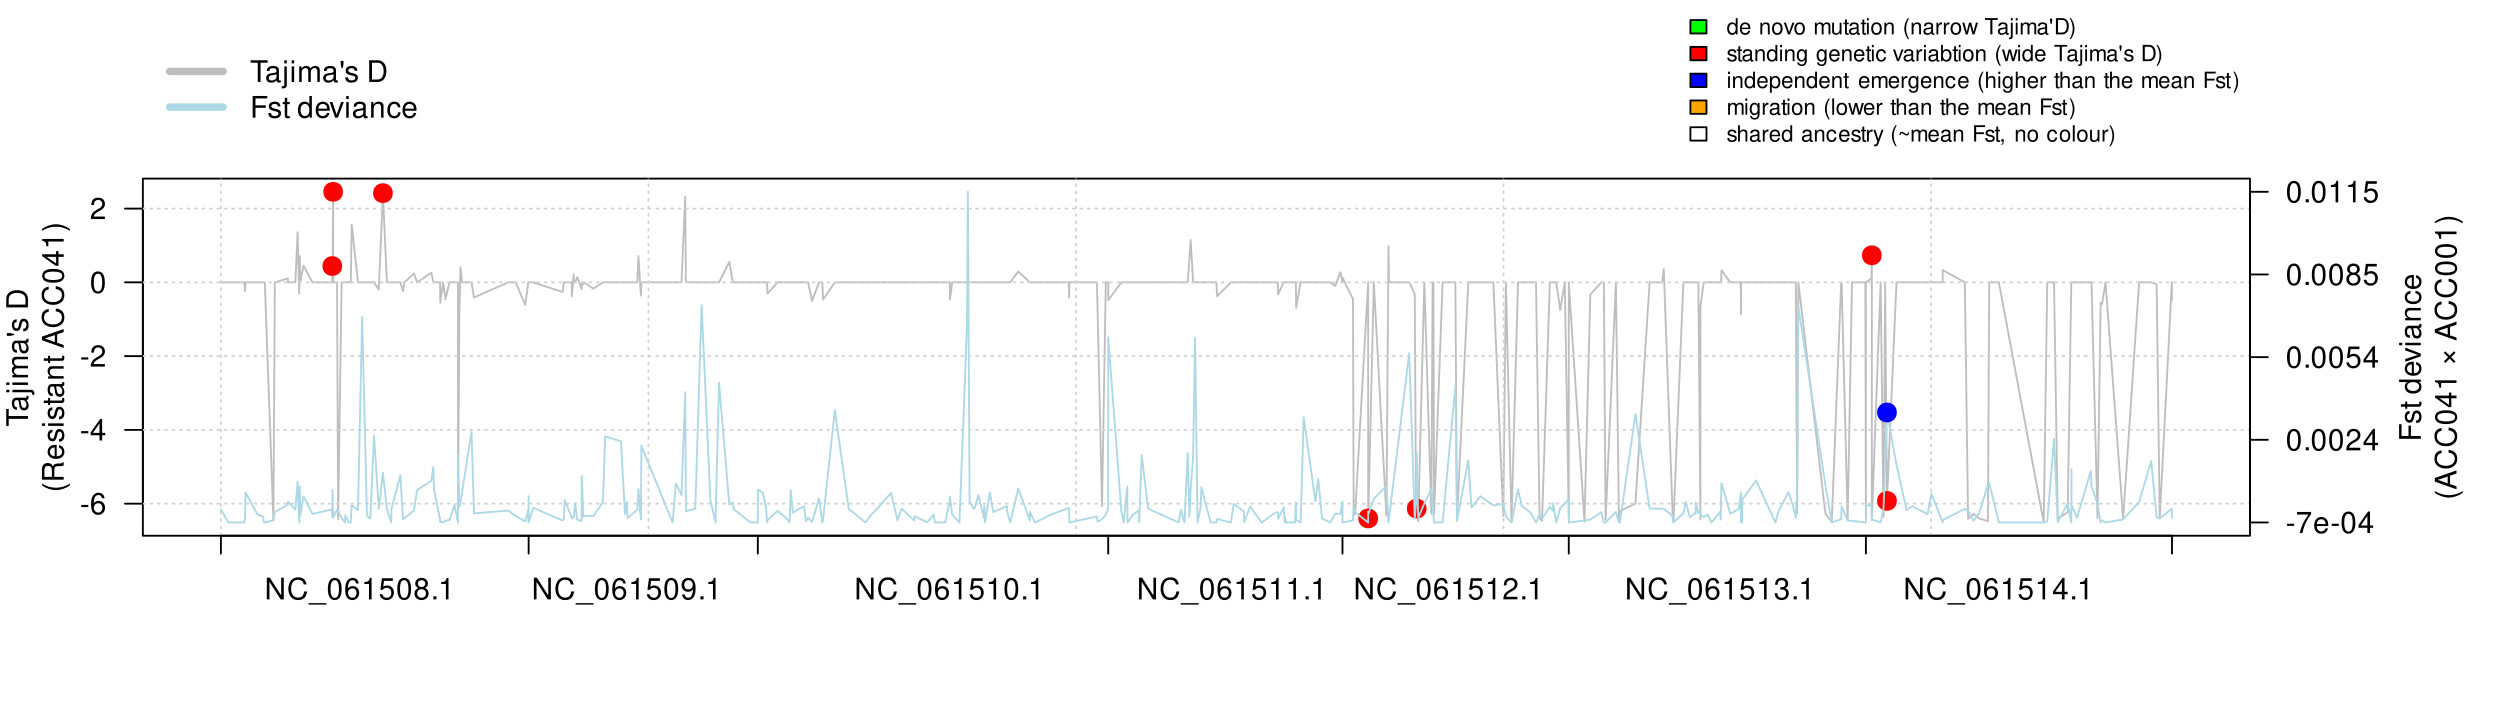 <?xml version="1.0" encoding="UTF-8"?>
<svg xmlns="http://www.w3.org/2000/svg" xmlns:xlink="http://www.w3.org/1999/xlink" width="1008pt" height="288pt" viewBox="0 0 1008 288" version="1.1">
<defs>
<g>
<symbol overflow="visible" id="glyph0-0">
<path style="stroke:none;" d=""/>
</symbol>
<symbol overflow="visible" id="glyph0-1">
<path style="stroke:none;" d="M 3.406 -3.75 L 0.547 -3.75 L 0.547 -2.875 L 3.406 -2.875 Z M 3.406 -3.75 "/>
</symbol>
<symbol overflow="visible" id="glyph0-2">
<path style="stroke:none;" d="M 5.969 -6.422 C 5.766 -7.844 4.859 -8.672 3.562 -8.672 C 2.625 -8.672 1.781 -8.219 1.281 -7.438 C 0.75 -6.594 0.516 -5.531 0.516 -3.953 C 0.516 -2.5 0.719 -1.578 1.234 -0.797 C 1.688 -0.094 2.438 0.281 3.375 0.281 C 4.984 0.281 6.156 -0.938 6.156 -2.625 C 6.156 -4.219 5.078 -5.359 3.547 -5.359 C 2.719 -5.359 2.047 -5.047 1.594 -4.406 C 1.609 -6.547 2.281 -7.734 3.484 -7.734 C 4.234 -7.734 4.75 -7.266 4.922 -6.422 Z M 3.422 -4.422 C 4.438 -4.422 5.078 -3.703 5.078 -2.547 C 5.078 -1.453 4.359 -0.656 3.391 -0.656 C 2.406 -0.656 1.656 -1.484 1.656 -2.594 C 1.656 -3.672 2.375 -4.422 3.422 -4.422 Z M 3.422 -4.422 "/>
</symbol>
<symbol overflow="visible" id="glyph0-3">
<path style="stroke:none;" d="M 3.922 -2.094 L 3.922 0 L 4.984 0 L 4.984 -2.094 L 6.234 -2.094 L 6.234 -3.047 L 4.984 -3.047 L 4.984 -8.672 L 4.203 -8.672 L 0.344 -3.219 L 0.344 -2.094 Z M 3.922 -3.047 L 1.266 -3.047 L 3.922 -6.875 Z M 3.922 -3.047 "/>
</symbol>
<symbol overflow="visible" id="glyph0-4">
<path style="stroke:none;" d="M 6.078 -1.047 L 1.594 -1.047 C 1.703 -1.766 2.094 -2.219 3.125 -2.859 L 4.328 -3.531 C 5.516 -4.188 6.125 -5.078 6.125 -6.141 C 6.125 -6.859 5.844 -7.531 5.344 -8 C 4.844 -8.453 4.219 -8.672 3.406 -8.672 C 2.328 -8.672 1.531 -8.297 1.062 -7.547 C 0.75 -7.094 0.625 -6.547 0.594 -5.672 L 1.656 -5.672 C 1.688 -6.266 1.766 -6.609 1.906 -6.906 C 2.188 -7.422 2.734 -7.75 3.375 -7.75 C 4.328 -7.75 5.047 -7.062 5.047 -6.125 C 5.047 -5.422 4.656 -4.828 3.906 -4.391 L 2.797 -3.75 C 1.016 -2.719 0.5 -1.906 0.406 -0.016 L 6.078 -0.016 Z M 6.078 -1.047 "/>
</symbol>
<symbol overflow="visible" id="glyph0-5">
<path style="stroke:none;" d="M 3.297 -8.672 C 2.516 -8.672 1.781 -8.312 1.344 -7.734 C 0.797 -6.953 0.516 -5.812 0.516 -4.203 C 0.516 -1.266 1.469 0.281 3.297 0.281 C 5.094 0.281 6.078 -1.266 6.078 -4.125 C 6.078 -5.812 5.812 -6.938 5.25 -7.734 C 4.812 -8.328 4.109 -8.672 3.297 -8.672 Z M 3.297 -7.734 C 4.438 -7.734 5 -6.578 5 -4.219 C 5 -1.75 4.453 -0.594 3.281 -0.594 C 2.156 -0.594 1.594 -1.797 1.594 -4.188 C 1.594 -6.578 2.156 -7.734 3.297 -7.734 Z M 3.297 -7.734 "/>
</symbol>
<symbol overflow="visible" id="glyph0-6">
<path style="stroke:none;" d="M 7.75 -8.75 L 6.703 -8.75 L 6.703 -1.594 L 2.125 -8.75 L 0.906 -8.75 L 0.906 0 L 1.969 0 L 1.969 -7.094 L 6.484 0 L 7.75 0 Z M 7.75 -8.75 "/>
</symbol>
<symbol overflow="visible" id="glyph0-7">
<path style="stroke:none;" d="M 7.938 -6.031 C 7.594 -7.953 6.484 -8.891 4.578 -8.891 C 3.391 -8.891 2.453 -8.516 1.797 -7.797 C 1.016 -6.938 0.578 -5.688 0.578 -4.266 C 0.578 -2.828 1.016 -1.594 1.844 -0.75 C 2.516 -0.047 3.391 0.281 4.531 0.281 C 6.656 0.281 7.859 -0.875 8.125 -3.188 L 6.969 -3.188 C 6.875 -2.594 6.75 -2.188 6.578 -1.844 C 6.219 -1.109 5.469 -0.703 4.531 -0.703 C 2.797 -0.703 1.688 -2.094 1.688 -4.281 C 1.688 -6.531 2.734 -7.906 4.438 -7.906 C 5.141 -7.906 5.812 -7.703 6.172 -7.359 C 6.484 -7.062 6.672 -6.703 6.797 -6.031 Z M 7.938 -6.031 "/>
</symbol>
<symbol overflow="visible" id="glyph0-8">
<path style="stroke:none;" d="M 6.938 1.516 L -0.266 1.516 L -0.266 2.109 L 6.938 2.109 Z M 6.938 1.516 "/>
</symbol>
<symbol overflow="visible" id="glyph0-9">
<path style="stroke:none;" d="M 3.109 -6.188 L 3.109 0 L 4.156 0 L 4.156 -8.672 L 3.469 -8.672 C 3.094 -7.344 2.859 -7.156 1.219 -6.953 L 1.219 -6.188 Z M 3.109 -6.188 "/>
</symbol>
<symbol overflow="visible" id="glyph0-10">
<path style="stroke:none;" d="M 5.719 -8.516 L 1.312 -8.516 L 0.688 -3.875 L 1.656 -3.875 C 2.141 -4.469 2.562 -4.672 3.234 -4.672 C 4.375 -4.672 5.078 -3.891 5.078 -2.625 C 5.078 -1.406 4.375 -0.656 3.219 -0.656 C 2.297 -0.656 1.734 -1.125 1.469 -2.094 L 0.422 -2.094 C 0.562 -1.391 0.688 -1.062 0.938 -0.75 C 1.422 -0.094 2.281 0.281 3.234 0.281 C 4.953 0.281 6.156 -0.969 6.156 -2.766 C 6.156 -4.453 5.047 -5.609 3.406 -5.609 C 2.812 -5.609 2.328 -5.453 1.844 -5.094 L 2.172 -7.469 L 5.719 -7.469 Z M 5.719 -8.516 "/>
</symbol>
<symbol overflow="visible" id="glyph0-11">
<path style="stroke:none;" d="M 4.688 -4.578 C 5.578 -5.109 5.859 -5.547 5.859 -6.359 C 5.859 -7.734 4.812 -8.672 3.297 -8.672 C 1.797 -8.672 0.75 -7.734 0.75 -6.375 C 0.75 -5.547 1.016 -5.125 1.891 -4.578 C 0.922 -4.078 0.438 -3.375 0.438 -2.406 C 0.438 -0.828 1.609 0.281 3.297 0.281 C 4.984 0.281 6.156 -0.828 6.156 -2.406 C 6.156 -3.375 5.672 -4.078 4.688 -4.578 Z M 3.297 -7.734 C 4.203 -7.734 4.781 -7.203 4.781 -6.344 C 4.781 -5.516 4.188 -4.984 3.297 -4.984 C 2.406 -4.984 1.828 -5.516 1.828 -6.359 C 1.828 -7.203 2.406 -7.734 3.297 -7.734 Z M 3.297 -4.094 C 4.359 -4.094 5.078 -3.391 5.078 -2.391 C 5.078 -1.344 4.375 -0.656 3.281 -0.656 C 2.25 -0.656 1.531 -1.375 1.531 -2.375 C 1.531 -3.406 2.234 -4.094 3.297 -4.094 Z M 3.297 -4.094 "/>
</symbol>
<symbol overflow="visible" id="glyph0-12">
<path style="stroke:none;" d="M 2.297 -1.25 L 1.047 -1.25 L 1.047 0 L 2.297 0 Z M 2.297 -1.25 "/>
</symbol>
<symbol overflow="visible" id="glyph0-13">
<path style="stroke:none;" d="M 0.641 -1.984 C 0.844 -0.562 1.75 0.281 3.047 0.281 C 4 0.281 4.844 -0.188 5.344 -0.953 C 5.875 -1.812 6.109 -2.875 6.109 -4.438 C 6.109 -5.906 5.891 -6.828 5.391 -7.594 C 4.922 -8.297 4.172 -8.672 3.234 -8.672 C 1.625 -8.672 0.453 -7.469 0.453 -5.781 C 0.453 -4.188 1.531 -3.062 3.078 -3.062 C 3.875 -3.062 4.469 -3.344 5.016 -4.016 C 5 -1.844 4.328 -0.656 3.125 -0.656 C 2.375 -0.656 1.859 -1.141 1.688 -1.984 Z M 3.234 -7.75 C 4.219 -7.75 4.953 -6.922 4.953 -5.812 C 4.953 -4.734 4.234 -4 3.188 -4 C 2.172 -4 1.531 -4.719 1.531 -5.875 C 1.531 -6.953 2.25 -7.75 3.234 -7.75 Z M 3.234 -7.75 "/>
</symbol>
<symbol overflow="visible" id="glyph0-14">
<path style="stroke:none;" d="M 2.656 -4 L 3.234 -4 C 4.375 -4 4.984 -3.453 4.984 -2.406 C 4.984 -1.312 4.328 -0.656 3.234 -0.656 C 2.078 -0.656 1.516 -1.25 1.438 -2.516 L 0.391 -2.516 C 0.438 -1.828 0.547 -1.375 0.75 -0.984 C 1.203 -0.141 2.031 0.281 3.188 0.281 C 4.938 0.281 6.078 -0.781 6.078 -2.422 C 6.078 -3.531 5.656 -4.125 4.625 -4.484 C 5.422 -4.812 5.812 -5.406 5.812 -6.281 C 5.812 -7.781 4.844 -8.672 3.234 -8.672 C 1.516 -8.672 0.594 -7.719 0.562 -5.875 L 1.625 -5.875 C 1.625 -6.406 1.688 -6.703 1.812 -6.969 C 2.047 -7.469 2.578 -7.75 3.234 -7.75 C 4.172 -7.75 4.734 -7.188 4.734 -6.25 C 4.734 -5.641 4.531 -5.266 4.062 -5.062 C 3.766 -4.938 3.391 -4.891 2.656 -4.891 Z M 2.656 -4 "/>
</symbol>
<symbol overflow="visible" id="glyph0-15">
<path style="stroke:none;" d="M 6.234 -8.516 L 0.547 -8.516 L 0.547 -7.469 L 5.141 -7.469 C 3.125 -4.578 2.297 -2.797 1.656 0 L 2.781 0 C 3.25 -2.719 4.312 -5.062 6.234 -7.625 Z M 6.234 -8.516 "/>
</symbol>
<symbol overflow="visible" id="glyph0-16">
<path style="stroke:none;" d="M 6.156 -2.812 C 6.156 -3.766 6.078 -4.344 5.906 -4.812 C 5.5 -5.844 4.531 -6.469 3.359 -6.469 C 1.609 -6.469 0.484 -5.141 0.484 -3.062 C 0.484 -0.984 1.562 0.281 3.344 0.281 C 4.781 0.281 5.766 -0.547 6.031 -1.906 L 5.016 -1.906 C 4.734 -1.078 4.172 -0.641 3.375 -0.641 C 2.734 -0.641 2.203 -0.938 1.859 -1.469 C 1.625 -1.828 1.531 -2.188 1.531 -2.812 Z M 1.547 -3.625 C 1.625 -4.781 2.344 -5.547 3.344 -5.547 C 4.375 -5.547 5.078 -4.75 5.078 -3.625 Z M 1.547 -3.625 "/>
</symbol>
<symbol overflow="visible" id="glyph0-17">
<path style="stroke:none;" d="M 4.25 -7.766 L 7.109 -7.766 L 7.109 -8.75 L 0.25 -8.75 L 0.25 -7.766 L 3.125 -7.766 L 3.125 0 L 4.25 0 Z M 4.25 -7.766 "/>
</symbol>
<symbol overflow="visible" id="glyph0-18">
<path style="stroke:none;" d="M 6.422 -0.594 C 6.312 -0.562 6.266 -0.562 6.203 -0.562 C 5.859 -0.562 5.656 -0.75 5.656 -1.062 L 5.656 -4.75 C 5.656 -5.875 4.844 -6.469 3.297 -6.469 C 2.375 -6.469 1.641 -6.203 1.219 -5.734 C 0.922 -5.406 0.797 -5.047 0.781 -4.422 L 1.781 -4.422 C 1.875 -5.203 2.328 -5.547 3.266 -5.547 C 4.172 -5.547 4.672 -5.203 4.672 -4.609 L 4.672 -4.344 C 4.656 -3.906 4.438 -3.75 3.625 -3.641 C 2.203 -3.469 1.984 -3.422 1.609 -3.266 C 0.875 -2.953 0.5 -2.406 0.5 -1.578 C 0.5 -0.438 1.297 0.281 2.562 0.281 C 3.359 0.281 4 0 4.703 -0.641 C 4.781 0 5.094 0.281 5.734 0.281 C 5.953 0.281 6.078 0.25 6.422 0.172 Z M 4.672 -1.984 C 4.672 -1.641 4.578 -1.438 4.266 -1.156 C 3.859 -0.797 3.375 -0.594 2.781 -0.594 C 2 -0.594 1.547 -0.969 1.547 -1.609 C 1.547 -2.266 1.984 -2.609 3.062 -2.766 C 4.125 -2.906 4.328 -2.953 4.672 -3.109 Z M 4.672 -1.984 "/>
</symbol>
<symbol overflow="visible" id="glyph0-19">
<path style="stroke:none;" d="M 0.844 -6.281 L 0.844 0.906 C 0.844 1.531 0.641 1.734 0.031 1.734 C -0.047 1.734 -0.078 1.734 -0.219 1.734 L -0.219 2.578 C -0.094 2.609 -0.031 2.609 0.125 2.609 C 1.25 2.609 1.844 2.172 1.844 1.312 L 1.844 -6.281 Z M 1.844 -8.75 L 0.844 -8.75 L 0.844 -7.484 L 1.844 -7.484 Z M 1.844 -8.75 "/>
</symbol>
<symbol overflow="visible" id="glyph0-20">
<path style="stroke:none;" d="M 1.797 -6.281 L 0.797 -6.281 L 0.797 0 L 1.797 0 Z M 1.797 -8.75 L 0.797 -8.75 L 0.797 -7.484 L 1.797 -7.484 Z M 1.797 -8.75 "/>
</symbol>
<symbol overflow="visible" id="glyph0-21">
<path style="stroke:none;" d="M 0.844 -6.281 L 0.844 0 L 1.844 0 L 1.844 -3.953 C 1.844 -4.859 2.516 -5.594 3.328 -5.594 C 4.062 -5.594 4.484 -5.141 4.484 -4.328 L 4.484 0 L 5.5 0 L 5.5 -3.953 C 5.5 -4.859 6.156 -5.594 6.969 -5.594 C 7.703 -5.594 8.141 -5.125 8.141 -4.328 L 8.141 0 L 9.141 0 L 9.141 -4.719 C 9.141 -5.844 8.5 -6.469 7.312 -6.469 C 6.484 -6.469 5.969 -6.219 5.391 -5.516 C 5.016 -6.188 4.516 -6.469 3.703 -6.469 C 2.859 -6.469 2.297 -6.156 1.766 -5.406 L 1.766 -6.281 Z M 0.844 -6.281 "/>
</symbol>
<symbol overflow="visible" id="glyph0-22">
<path style="stroke:none;" d="M 0.578 -8.516 L 0.578 -7.172 L 0.906 -5.562 L 1.375 -5.562 L 1.703 -7.172 L 1.703 -8.516 Z M 0.578 -8.516 "/>
</symbol>
<symbol overflow="visible" id="glyph0-23">
<path style="stroke:none;" d="M 5.25 -4.531 C 5.25 -5.766 4.422 -6.469 2.969 -6.469 C 1.516 -6.469 0.562 -5.719 0.562 -4.547 C 0.562 -3.562 1.062 -3.094 2.562 -2.734 L 3.484 -2.516 C 4.188 -2.344 4.469 -2.094 4.469 -1.641 C 4.469 -1.047 3.875 -0.641 3 -0.641 C 2.453 -0.641 2 -0.797 1.75 -1.062 C 1.594 -1.25 1.531 -1.422 1.469 -1.875 L 0.406 -1.875 C 0.453 -0.422 1.266 0.281 2.922 0.281 C 4.5 0.281 5.516 -0.5 5.516 -1.719 C 5.516 -2.656 4.984 -3.172 3.734 -3.469 L 2.766 -3.703 C 1.953 -3.891 1.609 -4.156 1.609 -4.594 C 1.609 -5.188 2.125 -5.547 2.938 -5.547 C 3.75 -5.547 4.172 -5.203 4.203 -4.531 Z M 5.25 -4.531 "/>
</symbol>
<symbol overflow="visible" id="glyph0-24">
<path style="stroke:none;" d=""/>
</symbol>
<symbol overflow="visible" id="glyph0-25">
<path style="stroke:none;" d="M 1.062 0 L 4.438 0 C 6.641 0 8 -1.656 8 -4.375 C 8 -7.094 6.656 -8.75 4.438 -8.75 L 1.062 -8.75 Z M 2.188 -0.984 L 2.188 -7.766 L 4.25 -7.766 C 5.969 -7.766 6.891 -6.594 6.891 -4.375 C 6.891 -2.141 5.969 -0.984 4.25 -0.984 Z M 2.188 -0.984 "/>
</symbol>
<symbol overflow="visible" id="glyph0-26">
<path style="stroke:none;" d="M 2.203 -3.984 L 6.375 -3.984 L 6.375 -4.969 L 2.203 -4.969 L 2.203 -7.766 L 6.953 -7.766 L 6.953 -8.75 L 1.078 -8.75 L 1.078 0 L 2.203 0 Z M 2.203 -3.984 "/>
</symbol>
<symbol overflow="visible" id="glyph0-27">
<path style="stroke:none;" d="M 3.047 -6.281 L 2.016 -6.281 L 2.016 -8.016 L 1.016 -8.016 L 1.016 -6.281 L 0.172 -6.281 L 0.172 -5.469 L 1.016 -5.469 L 1.016 -0.719 C 1.016 -0.078 1.453 0.281 2.234 0.281 C 2.5 0.281 2.719 0.25 3.047 0.188 L 3.047 -0.641 C 2.906 -0.609 2.766 -0.594 2.562 -0.594 C 2.141 -0.594 2.016 -0.719 2.016 -1.156 L 2.016 -5.469 L 3.047 -5.469 Z M 3.047 -6.281 "/>
</symbol>
<symbol overflow="visible" id="glyph0-28">
<path style="stroke:none;" d="M 5.938 -8.75 L 4.938 -8.75 L 4.938 -5.5 C 4.531 -6.125 3.859 -6.469 3.016 -6.469 C 1.375 -6.469 0.312 -5.156 0.312 -3.156 C 0.312 -1.031 1.344 0.281 3.047 0.281 C 3.906 0.281 4.516 -0.047 5.047 -0.828 L 5.047 0 L 5.938 0 Z M 3.188 -5.531 C 4.266 -5.531 4.938 -4.578 4.938 -3.078 C 4.938 -1.625 4.25 -0.656 3.188 -0.656 C 2.094 -0.656 1.359 -1.625 1.359 -3.094 C 1.359 -4.562 2.094 -5.531 3.188 -5.531 Z M 3.188 -5.531 "/>
</symbol>
<symbol overflow="visible" id="glyph0-29">
<path style="stroke:none;" d="M 3.422 0 L 5.828 -6.281 L 4.703 -6.281 L 2.922 -1.188 L 1.25 -6.281 L 0.125 -6.281 L 2.328 0 Z M 3.422 0 "/>
</symbol>
<symbol overflow="visible" id="glyph0-30">
<path style="stroke:none;" d="M 0.844 -6.281 L 0.844 0 L 1.844 0 L 1.844 -3.469 C 1.844 -4.75 2.516 -5.594 3.547 -5.594 C 4.344 -5.594 4.844 -5.109 4.844 -4.359 L 4.844 0 L 5.844 0 L 5.844 -4.75 C 5.844 -5.797 5.062 -6.469 3.859 -6.469 C 2.922 -6.469 2.312 -6.109 1.766 -5.234 L 1.766 -6.281 Z M 0.844 -6.281 "/>
</symbol>
<symbol overflow="visible" id="glyph0-31">
<path style="stroke:none;" d="M 5.656 -4.172 C 5.609 -4.781 5.469 -5.188 5.234 -5.531 C 4.797 -6.125 4.047 -6.469 3.172 -6.469 C 1.469 -6.469 0.375 -5.125 0.375 -3.031 C 0.375 -1.016 1.453 0.281 3.156 0.281 C 4.656 0.281 5.609 -0.625 5.719 -2.156 L 4.719 -2.156 C 4.547 -1.156 4.031 -0.641 3.188 -0.641 C 2.078 -0.641 1.422 -1.547 1.422 -3.031 C 1.422 -4.609 2.062 -5.547 3.156 -5.547 C 4 -5.547 4.531 -5.047 4.641 -4.172 Z M 5.656 -4.172 "/>
</symbol>
<symbol overflow="visible" id="glyph1-0">
<path style="stroke:none;" d=""/>
</symbol>
<symbol overflow="visible" id="glyph1-1">
<path style="stroke:none;" d="M -7.766 -4.25 L -7.766 -7.109 L -8.75 -7.109 L -8.75 -0.25 L -7.766 -0.25 L -7.766 -3.125 L 0 -3.125 L 0 -4.25 Z M -7.766 -4.25 "/>
</symbol>
<symbol overflow="visible" id="glyph1-2">
<path style="stroke:none;" d="M -0.594 -6.422 C -0.562 -6.312 -0.562 -6.266 -0.562 -6.203 C -0.562 -5.859 -0.75 -5.656 -1.062 -5.656 L -4.75 -5.656 C -5.875 -5.656 -6.469 -4.844 -6.469 -3.297 C -6.469 -2.375 -6.203 -1.641 -5.734 -1.219 C -5.406 -0.922 -5.047 -0.797 -4.422 -0.781 L -4.422 -1.781 C -5.203 -1.875 -5.547 -2.328 -5.547 -3.266 C -5.547 -4.172 -5.203 -4.672 -4.609 -4.672 L -4.344 -4.672 C -3.906 -4.656 -3.75 -4.438 -3.641 -3.625 C -3.469 -2.203 -3.422 -1.984 -3.266 -1.609 C -2.953 -0.875 -2.406 -0.5 -1.578 -0.5 C -0.438 -0.5 0.281 -1.297 0.281 -2.562 C 0.281 -3.359 0 -4 -0.641 -4.703 C 0 -4.781 0.281 -5.094 0.281 -5.734 C 0.281 -5.953 0.25 -6.078 0.172 -6.422 Z M -1.984 -4.672 C -1.641 -4.672 -1.438 -4.578 -1.156 -4.266 C -0.797 -3.859 -0.594 -3.375 -0.594 -2.781 C -0.594 -2 -0.969 -1.547 -1.609 -1.547 C -2.266 -1.547 -2.609 -1.984 -2.766 -3.062 C -2.906 -4.125 -2.953 -4.328 -3.109 -4.672 Z M -1.984 -4.672 "/>
</symbol>
<symbol overflow="visible" id="glyph1-3">
<path style="stroke:none;" d="M -6.281 -0.844 L 0.906 -0.844 C 1.531 -0.844 1.734 -0.641 1.734 -0.031 C 1.734 0.047 1.734 0.078 1.734 0.219 L 2.578 0.219 C 2.609 0.094 2.609 0.031 2.609 -0.125 C 2.609 -1.25 2.172 -1.844 1.312 -1.844 L -6.281 -1.844 Z M -8.75 -1.844 L -8.75 -0.844 L -7.484 -0.844 L -7.484 -1.844 Z M -8.75 -1.844 "/>
</symbol>
<symbol overflow="visible" id="glyph1-4">
<path style="stroke:none;" d="M -6.281 -1.797 L -6.281 -0.797 L 0 -0.797 L 0 -1.797 Z M -8.75 -1.797 L -8.75 -0.797 L -7.484 -0.797 L -7.484 -1.797 Z M -8.75 -1.797 "/>
</symbol>
<symbol overflow="visible" id="glyph1-5">
<path style="stroke:none;" d="M -6.281 -0.844 L 0 -0.844 L 0 -1.844 L -3.953 -1.844 C -4.859 -1.844 -5.594 -2.516 -5.594 -3.328 C -5.594 -4.062 -5.141 -4.484 -4.328 -4.484 L 0 -4.484 L 0 -5.5 L -3.953 -5.5 C -4.859 -5.5 -5.594 -6.156 -5.594 -6.969 C -5.594 -7.703 -5.125 -8.141 -4.328 -8.141 L 0 -8.141 L 0 -9.141 L -4.719 -9.141 C -5.844 -9.141 -6.469 -8.5 -6.469 -7.312 C -6.469 -6.484 -6.219 -5.969 -5.516 -5.391 C -6.188 -5.016 -6.469 -4.516 -6.469 -3.703 C -6.469 -2.859 -6.156 -2.297 -5.406 -1.766 L -6.281 -1.766 Z M -6.281 -0.844 "/>
</symbol>
<symbol overflow="visible" id="glyph1-6">
<path style="stroke:none;" d="M -8.516 -0.578 L -7.172 -0.578 L -5.562 -0.906 L -5.562 -1.375 L -7.172 -1.703 L -8.516 -1.703 Z M -8.516 -0.578 "/>
</symbol>
<symbol overflow="visible" id="glyph1-7">
<path style="stroke:none;" d="M -4.531 -5.25 C -5.766 -5.25 -6.469 -4.422 -6.469 -2.969 C -6.469 -1.516 -5.719 -0.562 -4.547 -0.562 C -3.562 -0.562 -3.094 -1.062 -2.734 -2.562 L -2.516 -3.484 C -2.344 -4.188 -2.094 -4.469 -1.641 -4.469 C -1.047 -4.469 -0.641 -3.875 -0.641 -3 C -0.641 -2.453 -0.797 -2 -1.062 -1.75 C -1.25 -1.594 -1.422 -1.531 -1.875 -1.469 L -1.875 -0.406 C -0.422 -0.453 0.281 -1.266 0.281 -2.922 C 0.281 -4.5 -0.5 -5.516 -1.719 -5.516 C -2.656 -5.516 -3.172 -4.984 -3.469 -3.734 L -3.703 -2.766 C -3.891 -1.953 -4.156 -1.609 -4.594 -1.609 C -5.188 -1.609 -5.547 -2.125 -5.547 -2.938 C -5.547 -3.75 -5.203 -4.172 -4.531 -4.203 Z M -4.531 -5.25 "/>
</symbol>
<symbol overflow="visible" id="glyph1-8">
<path style="stroke:none;" d=""/>
</symbol>
<symbol overflow="visible" id="glyph1-9">
<path style="stroke:none;" d="M 0 -1.062 L 0 -4.438 C 0 -6.641 -1.656 -8 -4.375 -8 C -7.094 -8 -8.75 -6.656 -8.75 -4.438 L -8.75 -1.062 Z M -0.984 -2.188 L -7.766 -2.188 L -7.766 -4.25 C -7.766 -5.969 -6.594 -6.891 -4.375 -6.891 C -2.141 -6.891 -0.984 -5.969 -0.984 -4.25 Z M -0.984 -2.188 "/>
</symbol>
<symbol overflow="visible" id="glyph1-10">
<path style="stroke:none;" d="M -8.75 -2.828 C -7.172 -1.625 -4.984 -0.875 -3.109 -0.875 C -1.219 -0.875 0.969 -1.625 2.547 -2.828 L 2.547 -3.484 C 0.828 -2.438 -1.188 -1.844 -3.109 -1.844 C -5.016 -1.844 -7.047 -2.438 -8.75 -3.484 Z M -8.75 -2.828 "/>
</symbol>
<symbol overflow="visible" id="glyph1-11">
<path style="stroke:none;" d="M -3.766 -2.234 L -3.766 -5.109 C -3.766 -6.109 -3.281 -6.547 -2.203 -6.547 L -1.422 -6.547 C -0.891 -6.547 -0.359 -6.641 0 -6.797 L 0 -8.141 L -0.281 -8.141 C -0.562 -7.734 -0.875 -7.641 -2.047 -7.625 C -3.484 -7.609 -3.906 -7.375 -4.312 -6.438 C -4.812 -7.422 -5.406 -7.812 -6.406 -7.812 C -7.922 -7.812 -8.75 -6.875 -8.75 -5.141 L -8.75 -1.109 L 0 -1.109 L 0 -2.234 Z M -4.75 -2.234 L -7.766 -2.234 L -7.766 -4.938 C -7.766 -5.562 -7.672 -5.922 -7.422 -6.188 C -7.172 -6.484 -6.781 -6.641 -6.266 -6.641 C -5.219 -6.641 -4.75 -6.125 -4.75 -4.938 Z M -4.75 -2.234 "/>
</symbol>
<symbol overflow="visible" id="glyph1-12">
<path style="stroke:none;" d="M -2.812 -6.156 C -3.766 -6.156 -4.344 -6.078 -4.812 -5.906 C -5.844 -5.5 -6.469 -4.531 -6.469 -3.359 C -6.469 -1.609 -5.141 -0.484 -3.062 -0.484 C -0.984 -0.484 0.281 -1.562 0.281 -3.344 C 0.281 -4.781 -0.547 -5.766 -1.906 -6.031 L -1.906 -5.016 C -1.078 -4.734 -0.641 -4.172 -0.641 -3.375 C -0.641 -2.734 -0.938 -2.203 -1.469 -1.859 C -1.828 -1.625 -2.188 -1.531 -2.812 -1.531 Z M -3.625 -1.547 C -4.781 -1.625 -5.547 -2.344 -5.547 -3.344 C -5.547 -4.375 -4.75 -5.078 -3.625 -5.078 Z M -3.625 -1.547 "/>
</symbol>
<symbol overflow="visible" id="glyph1-13">
<path style="stroke:none;" d="M -6.281 -3.047 L -6.281 -2.016 L -8.016 -2.016 L -8.016 -1.016 L -6.281 -1.016 L -6.281 -0.172 L -5.469 -0.172 L -5.469 -1.016 L -0.719 -1.016 C -0.078 -1.016 0.281 -1.453 0.281 -2.234 C 0.281 -2.5 0.25 -2.719 0.188 -3.047 L -0.641 -3.047 C -0.609 -2.906 -0.594 -2.766 -0.594 -2.562 C -0.594 -2.141 -0.719 -2.016 -1.156 -2.016 L -5.469 -2.016 L -5.469 -3.047 Z M -6.281 -3.047 "/>
</symbol>
<symbol overflow="visible" id="glyph1-14">
<path style="stroke:none;" d="M -6.281 -0.844 L 0 -0.844 L 0 -1.844 L -3.469 -1.844 C -4.75 -1.844 -5.594 -2.516 -5.594 -3.547 C -5.594 -4.344 -5.109 -4.844 -4.359 -4.844 L 0 -4.844 L 0 -5.844 L -4.75 -5.844 C -5.797 -5.844 -6.469 -5.062 -6.469 -3.859 C -6.469 -2.922 -6.109 -2.312 -5.234 -1.766 L -6.281 -1.766 Z M -6.281 -0.844 "/>
</symbol>
<symbol overflow="visible" id="glyph1-15">
<path style="stroke:none;" d="M -2.625 -5.688 L 0 -6.594 L 0 -7.844 L -8.75 -4.766 L -8.75 -3.328 L 0 -0.203 L 0 -1.391 L -2.625 -2.312 Z M -3.562 -5.375 L -3.562 -2.594 L -7.547 -4.031 Z M -3.562 -5.375 "/>
</symbol>
<symbol overflow="visible" id="glyph1-16">
<path style="stroke:none;" d="M -6.031 -7.938 C -7.953 -7.594 -8.891 -6.484 -8.891 -4.578 C -8.891 -3.391 -8.516 -2.453 -7.797 -1.797 C -6.938 -1.016 -5.688 -0.578 -4.266 -0.578 C -2.828 -0.578 -1.594 -1.016 -0.75 -1.844 C -0.047 -2.516 0.281 -3.391 0.281 -4.531 C 0.281 -6.656 -0.875 -7.859 -3.188 -8.125 L -3.188 -6.969 C -2.594 -6.875 -2.188 -6.75 -1.844 -6.578 C -1.109 -6.219 -0.703 -5.469 -0.703 -4.531 C -0.703 -2.797 -2.094 -1.688 -4.281 -1.688 C -6.531 -1.688 -7.906 -2.734 -7.906 -4.438 C -7.906 -5.141 -7.703 -5.812 -7.359 -6.172 C -7.062 -6.484 -6.703 -6.672 -6.031 -6.797 Z M -6.031 -7.938 "/>
</symbol>
<symbol overflow="visible" id="glyph1-17">
<path style="stroke:none;" d="M -8.672 -3.297 C -8.672 -2.516 -8.312 -1.781 -7.734 -1.344 C -6.953 -0.797 -5.812 -0.516 -4.203 -0.516 C -1.266 -0.516 0.281 -1.469 0.281 -3.297 C 0.281 -5.094 -1.266 -6.078 -4.125 -6.078 C -5.812 -6.078 -6.938 -5.812 -7.734 -5.25 C -8.328 -4.812 -8.672 -4.109 -8.672 -3.297 Z M -7.734 -3.297 C -7.734 -4.438 -6.578 -5 -4.219 -5 C -1.75 -5 -0.594 -4.453 -0.594 -3.281 C -0.594 -2.156 -1.797 -1.594 -4.188 -1.594 C -6.578 -1.594 -7.734 -2.156 -7.734 -3.297 Z M -7.734 -3.297 "/>
</symbol>
<symbol overflow="visible" id="glyph1-18">
<path style="stroke:none;" d="M -2.094 -3.922 L 0 -3.922 L 0 -4.984 L -2.094 -4.984 L -2.094 -6.234 L -3.047 -6.234 L -3.047 -4.984 L -8.672 -4.984 L -8.672 -4.203 L -3.219 -0.344 L -2.094 -0.344 Z M -3.047 -3.922 L -3.047 -1.266 L -6.875 -3.922 Z M -3.047 -3.922 "/>
</symbol>
<symbol overflow="visible" id="glyph1-19">
<path style="stroke:none;" d="M -6.188 -3.109 L 0 -3.109 L 0 -4.156 L -8.672 -4.156 L -8.672 -3.469 C -7.344 -3.094 -7.156 -2.859 -6.953 -1.219 L -6.188 -1.219 Z M -6.188 -3.109 "/>
</symbol>
<symbol overflow="visible" id="glyph1-20">
<path style="stroke:none;" d="M 2.547 -1.109 C 0.969 -2.312 -1.219 -3.078 -3.094 -3.078 C -4.984 -3.078 -7.172 -2.312 -8.75 -1.109 L -8.75 -0.453 C -7.031 -1.516 -5.016 -2.094 -3.094 -2.094 C -1.188 -2.094 0.844 -1.516 2.547 -0.453 Z M 2.547 -1.109 "/>
</symbol>
<symbol overflow="visible" id="glyph1-21">
<path style="stroke:none;" d="M -3.984 -2.203 L -3.984 -6.375 L -4.969 -6.375 L -4.969 -2.203 L -7.766 -2.203 L -7.766 -6.953 L -8.75 -6.953 L -8.75 -1.078 L 0 -1.078 L 0 -2.203 Z M -3.984 -2.203 "/>
</symbol>
<symbol overflow="visible" id="glyph1-22">
<path style="stroke:none;" d="M -8.75 -5.938 L -8.75 -4.938 L -5.5 -4.938 C -6.125 -4.531 -6.469 -3.859 -6.469 -3.016 C -6.469 -1.375 -5.156 -0.312 -3.156 -0.312 C -1.031 -0.312 0.281 -1.344 0.281 -3.047 C 0.281 -3.906 -0.047 -4.516 -0.828 -5.047 L 0 -5.047 L 0 -5.938 Z M -5.531 -3.188 C -5.531 -4.266 -4.578 -4.938 -3.078 -4.938 C -1.625 -4.938 -0.656 -4.25 -0.656 -3.188 C -0.656 -2.094 -1.625 -1.359 -3.094 -1.359 C -4.562 -1.359 -5.531 -2.094 -5.531 -3.188 Z M -5.531 -3.188 "/>
</symbol>
<symbol overflow="visible" id="glyph1-23">
<path style="stroke:none;" d="M 0 -3.422 L -6.281 -5.828 L -6.281 -4.703 L -1.188 -2.922 L -6.281 -1.25 L -6.281 -0.125 L 0 -2.328 Z M 0 -3.422 "/>
</symbol>
<symbol overflow="visible" id="glyph1-24">
<path style="stroke:none;" d="M -4.172 -5.656 C -4.781 -5.609 -5.188 -5.469 -5.531 -5.234 C -6.125 -4.797 -6.469 -4.047 -6.469 -3.172 C -6.469 -1.469 -5.125 -0.375 -3.031 -0.375 C -1.016 -0.375 0.281 -1.453 0.281 -3.156 C 0.281 -4.656 -0.625 -5.609 -2.156 -5.719 L -2.156 -4.719 C -1.156 -4.547 -0.641 -4.031 -0.641 -3.188 C -0.641 -2.078 -1.547 -1.422 -3.031 -1.422 C -4.609 -1.422 -5.547 -2.062 -5.547 -3.156 C -5.547 -4 -5.047 -4.531 -4.172 -4.641 Z M -4.172 -5.656 "/>
</symbol>
<symbol overflow="visible" id="glyph1-25">
<path style="stroke:none;" d="M -5.125 -5.25 L -3.375 -3.484 L -5.109 -1.734 L -4.531 -1.156 L -2.766 -2.906 L -1.016 -1.141 L -0.422 -1.734 L -2.172 -3.484 L -0.406 -5.25 L -1.016 -5.859 L -2.766 -4.094 L -4.531 -5.844 Z M -5.125 -5.25 "/>
</symbol>
<symbol overflow="visible" id="glyph2-0">
<path style="stroke:none;" d=""/>
</symbol>
<symbol overflow="visible" id="glyph2-1">
<path style="stroke:none;" d="M 4.453 -6.562 L 3.703 -6.562 L 3.703 -4.125 C 3.391 -4.594 2.891 -4.844 2.266 -4.844 C 1.031 -4.844 0.234 -3.875 0.234 -2.359 C 0.234 -0.781 1.016 0.203 2.281 0.203 C 2.938 0.203 3.391 -0.031 3.781 -0.625 L 3.781 0 L 4.453 0 Z M 2.391 -4.156 C 3.188 -4.156 3.703 -3.438 3.703 -2.297 C 3.703 -1.219 3.188 -0.5 2.391 -0.5 C 1.562 -0.5 1.016 -1.219 1.016 -2.328 C 1.016 -3.422 1.562 -4.156 2.391 -4.156 Z M 2.391 -4.156 "/>
</symbol>
<symbol overflow="visible" id="glyph2-2">
<path style="stroke:none;" d="M 4.609 -2.109 C 4.609 -2.828 4.562 -3.266 4.422 -3.609 C 4.125 -4.391 3.406 -4.844 2.516 -4.844 C 1.203 -4.844 0.359 -3.859 0.359 -2.297 C 0.359 -0.734 1.172 0.203 2.5 0.203 C 3.578 0.203 4.328 -0.406 4.516 -1.438 L 3.766 -1.438 C 3.562 -0.812 3.125 -0.484 2.531 -0.484 C 2.047 -0.484 1.641 -0.703 1.391 -1.094 C 1.219 -1.375 1.156 -1.641 1.141 -2.109 Z M 1.156 -2.719 C 1.219 -3.594 1.75 -4.156 2.516 -4.156 C 3.281 -4.156 3.812 -3.562 3.812 -2.719 Z M 1.156 -2.719 "/>
</symbol>
<symbol overflow="visible" id="glyph2-3">
<path style="stroke:none;" d=""/>
</symbol>
<symbol overflow="visible" id="glyph2-4">
<path style="stroke:none;" d="M 0.625 -4.719 L 0.625 0 L 1.391 0 L 1.391 -2.594 C 1.391 -3.562 1.891 -4.188 2.656 -4.188 C 3.266 -4.188 3.641 -3.828 3.641 -3.266 L 3.641 0 L 4.391 0 L 4.391 -3.562 C 4.391 -4.344 3.797 -4.844 2.891 -4.844 C 2.188 -4.844 1.734 -4.578 1.328 -3.922 L 1.328 -4.719 Z M 0.625 -4.719 "/>
</symbol>
<symbol overflow="visible" id="glyph2-5">
<path style="stroke:none;" d="M 2.453 -4.844 C 1.109 -4.844 0.328 -3.906 0.328 -2.328 C 0.328 -0.734 1.109 0.203 2.453 0.203 C 3.781 0.203 4.594 -0.734 4.594 -2.281 C 4.594 -3.922 3.812 -4.844 2.453 -4.844 Z M 2.453 -4.156 C 3.297 -4.156 3.812 -3.469 3.812 -2.297 C 3.812 -1.172 3.281 -0.484 2.453 -0.484 C 1.625 -0.484 1.109 -1.172 1.109 -2.328 C 1.109 -3.469 1.625 -4.156 2.453 -4.156 Z M 2.453 -4.156 "/>
</symbol>
<symbol overflow="visible" id="glyph2-6">
<path style="stroke:none;" d="M 2.562 0 L 4.375 -4.719 L 3.531 -4.719 L 2.203 -0.891 L 0.938 -4.719 L 0.094 -4.719 L 1.75 0 Z M 2.562 0 "/>
</symbol>
<symbol overflow="visible" id="glyph2-7">
<path style="stroke:none;" d="M 0.625 -4.719 L 0.625 0 L 1.391 0 L 1.391 -2.969 C 1.391 -3.641 1.875 -4.188 2.5 -4.188 C 3.047 -4.188 3.359 -3.859 3.359 -3.25 L 3.359 0 L 4.125 0 L 4.125 -2.969 C 4.125 -3.641 4.609 -4.188 5.234 -4.188 C 5.781 -4.188 6.109 -3.844 6.109 -3.25 L 6.109 0 L 6.859 0 L 6.859 -3.531 C 6.859 -4.391 6.375 -4.844 5.484 -4.844 C 4.859 -4.844 4.484 -4.656 4.047 -4.125 C 3.766 -4.641 3.391 -4.844 2.766 -4.844 C 2.141 -4.844 1.719 -4.609 1.328 -4.047 L 1.328 -4.719 Z M 0.625 -4.719 "/>
</symbol>
<symbol overflow="visible" id="glyph2-8">
<path style="stroke:none;" d="M 4.344 0 L 4.344 -4.719 L 3.594 -4.719 L 3.594 -2.047 C 3.594 -1.078 3.094 -0.453 2.297 -0.453 C 1.703 -0.453 1.328 -0.812 1.328 -1.375 L 1.328 -4.719 L 0.578 -4.719 L 0.578 -1.078 C 0.578 -0.297 1.172 0.203 2.094 0.203 C 2.781 0.203 3.219 -0.031 3.656 -0.656 L 3.656 0 Z M 4.344 0 "/>
</symbol>
<symbol overflow="visible" id="glyph2-9">
<path style="stroke:none;" d="M 2.281 -4.719 L 1.516 -4.719 L 1.516 -6.016 L 0.766 -6.016 L 0.766 -4.719 L 0.125 -4.719 L 0.125 -4.109 L 0.766 -4.109 L 0.766 -0.547 C 0.766 -0.047 1.094 0.203 1.672 0.203 C 1.875 0.203 2.031 0.188 2.281 0.141 L 2.281 -0.484 C 2.172 -0.453 2.078 -0.453 1.922 -0.453 C 1.609 -0.453 1.516 -0.547 1.516 -0.875 L 1.516 -4.109 L 2.281 -4.109 Z M 2.281 -4.719 "/>
</symbol>
<symbol overflow="visible" id="glyph2-10">
<path style="stroke:none;" d="M 4.812 -0.438 C 4.734 -0.422 4.703 -0.422 4.656 -0.422 C 4.391 -0.422 4.25 -0.562 4.25 -0.797 L 4.25 -3.562 C 4.25 -4.406 3.641 -4.844 2.469 -4.844 C 1.781 -4.844 1.234 -4.656 0.906 -4.297 C 0.688 -4.062 0.609 -3.781 0.578 -3.328 L 1.344 -3.328 C 1.406 -3.891 1.75 -4.156 2.453 -4.156 C 3.125 -4.156 3.5 -3.906 3.5 -3.453 L 3.5 -3.266 C 3.484 -2.938 3.328 -2.812 2.719 -2.734 C 1.656 -2.594 1.5 -2.562 1.203 -2.453 C 0.656 -2.219 0.375 -1.797 0.375 -1.188 C 0.375 -0.328 0.969 0.203 1.922 0.203 C 2.516 0.203 3 0 3.531 -0.484 C 3.578 0 3.812 0.203 4.297 0.203 C 4.469 0.203 4.562 0.188 4.812 0.125 Z M 3.5 -1.484 C 3.5 -1.234 3.422 -1.078 3.203 -0.875 C 2.891 -0.594 2.531 -0.453 2.094 -0.453 C 1.5 -0.453 1.156 -0.734 1.156 -1.203 C 1.156 -1.703 1.484 -1.953 2.297 -2.062 C 3.094 -2.172 3.25 -2.219 3.5 -2.328 Z M 3.5 -1.484 "/>
</symbol>
<symbol overflow="visible" id="glyph2-11">
<path style="stroke:none;" d="M 1.344 -4.719 L 0.609 -4.719 L 0.609 0 L 1.344 0 Z M 1.344 -6.562 L 0.594 -6.562 L 0.594 -5.609 L 1.344 -5.609 Z M 1.344 -6.562 "/>
</symbol>
<symbol overflow="visible" id="glyph2-12">
<path style="stroke:none;" d="M 2.125 -6.562 C 1.219 -5.375 0.656 -3.75 0.656 -2.328 C 0.656 -0.906 1.219 0.734 2.125 1.906 L 2.625 1.906 C 1.828 0.625 1.391 -0.891 1.391 -2.328 C 1.391 -3.766 1.828 -5.281 2.625 -6.562 Z M 2.125 -6.562 "/>
</symbol>
<symbol overflow="visible" id="glyph2-13">
<path style="stroke:none;" d="M 0.625 -4.719 L 0.625 0 L 1.375 0 L 1.375 -2.453 C 1.391 -3.578 1.859 -4.094 2.891 -4.062 L 2.891 -4.828 C 2.766 -4.844 2.688 -4.844 2.594 -4.844 C 2.109 -4.844 1.75 -4.562 1.312 -3.859 L 1.312 -4.719 Z M 0.625 -4.719 "/>
</symbol>
<symbol overflow="visible" id="glyph2-14">
<path style="stroke:none;" d="M 4.984 0 L 6.375 -4.719 L 5.531 -4.719 L 4.594 -1.047 L 3.656 -4.719 L 2.75 -4.719 L 1.844 -1.047 L 0.875 -4.719 L 0.047 -4.719 L 1.422 0 L 2.266 0 L 3.172 -3.703 L 4.125 0 Z M 4.984 0 "/>
</symbol>
<symbol overflow="visible" id="glyph2-15">
<path style="stroke:none;" d="M 3.188 -5.828 L 5.344 -5.828 L 5.344 -6.562 L 0.188 -6.562 L 0.188 -5.828 L 2.344 -5.828 L 2.344 0 L 3.188 0 Z M 3.188 -5.828 "/>
</symbol>
<symbol overflow="visible" id="glyph2-16">
<path style="stroke:none;" d="M 0.625 -4.719 L 0.625 0.688 C 0.625 1.156 0.484 1.312 0.016 1.312 C -0.031 1.312 -0.062 1.312 -0.156 1.297 L -0.156 1.938 C -0.078 1.953 -0.031 1.969 0.094 1.969 C 0.938 1.969 1.375 1.625 1.375 0.984 L 1.375 -4.719 Z M 1.375 -6.562 L 0.625 -6.562 L 0.625 -5.609 L 1.375 -5.609 Z M 1.375 -6.562 "/>
</symbol>
<symbol overflow="visible" id="glyph2-17">
<path style="stroke:none;" d="M 0.438 -6.375 L 0.438 -5.375 L 0.672 -4.172 L 1.031 -4.172 L 1.281 -5.375 L 1.281 -6.375 Z M 0.438 -6.375 "/>
</symbol>
<symbol overflow="visible" id="glyph2-18">
<path style="stroke:none;" d="M 0.797 0 L 3.328 0 C 4.984 0 6 -1.234 6 -3.281 C 6 -5.312 5 -6.562 3.328 -6.562 L 0.797 -6.562 Z M 1.641 -0.734 L 1.641 -5.828 L 3.188 -5.828 C 4.484 -5.828 5.172 -4.953 5.172 -3.281 C 5.172 -1.609 4.484 -0.734 3.188 -0.734 Z M 1.641 -0.734 "/>
</symbol>
<symbol overflow="visible" id="glyph2-19">
<path style="stroke:none;" d="M 0.844 1.906 C 1.734 0.734 2.297 -0.906 2.297 -2.328 C 2.297 -3.75 1.734 -5.375 0.844 -6.562 L 0.344 -6.562 C 1.141 -5.281 1.578 -3.766 1.578 -2.328 C 1.578 -0.891 1.141 0.625 0.344 1.906 Z M 0.844 1.906 "/>
</symbol>
<symbol overflow="visible" id="glyph2-20">
<path style="stroke:none;" d="M 3.938 -3.406 C 3.938 -4.328 3.328 -4.844 2.234 -4.844 C 1.141 -4.844 0.422 -4.281 0.422 -3.406 C 0.422 -2.672 0.797 -2.328 1.922 -2.047 L 2.625 -1.875 C 3.141 -1.75 3.344 -1.562 3.344 -1.234 C 3.344 -0.781 2.906 -0.484 2.25 -0.484 C 1.844 -0.484 1.5 -0.609 1.312 -0.797 C 1.203 -0.938 1.141 -1.078 1.094 -1.406 L 0.312 -1.406 C 0.344 -0.312 0.953 0.203 2.188 0.203 C 3.375 0.203 4.125 -0.375 4.125 -1.281 C 4.125 -1.984 3.734 -2.375 2.797 -2.594 L 2.078 -2.766 C 1.469 -2.922 1.203 -3.109 1.203 -3.453 C 1.203 -3.891 1.594 -4.156 2.203 -4.156 C 2.812 -4.156 3.125 -3.891 3.156 -3.406 Z M 3.938 -3.406 "/>
</symbol>
<symbol overflow="visible" id="glyph2-21">
<path style="stroke:none;" d="M 3.641 -4.719 L 3.641 -4.031 C 3.266 -4.594 2.844 -4.844 2.25 -4.844 C 1.109 -4.844 0.312 -3.781 0.312 -2.281 C 0.312 -1.484 0.5 -0.906 0.906 -0.438 C 1.266 -0.016 1.703 0.203 2.203 0.203 C 2.766 0.203 3.172 -0.047 3.562 -0.641 L 3.562 -0.391 C 3.562 0.859 3.219 1.328 2.281 1.328 C 1.641 1.328 1.312 1.078 1.234 0.547 L 0.469 0.547 C 0.547 1.406 1.234 1.969 2.266 1.969 C 2.953 1.969 3.531 1.734 3.828 1.359 C 4.188 0.922 4.328 0.328 4.328 -0.781 L 4.328 -4.719 Z M 2.328 -4.156 C 3.109 -4.156 3.562 -3.484 3.562 -2.297 C 3.562 -1.156 3.109 -0.484 2.328 -0.484 C 1.547 -0.484 1.094 -1.156 1.094 -2.328 C 1.094 -3.469 1.547 -4.156 2.328 -4.156 Z M 2.328 -4.156 "/>
</symbol>
<symbol overflow="visible" id="glyph2-22">
<path style="stroke:none;" d="M 4.234 -3.125 C 4.203 -3.594 4.109 -3.891 3.922 -4.156 C 3.594 -4.594 3.031 -4.844 2.375 -4.844 C 1.094 -4.844 0.281 -3.844 0.281 -2.281 C 0.281 -0.75 1.094 0.203 2.359 0.203 C 3.484 0.203 4.203 -0.469 4.297 -1.625 L 3.531 -1.625 C 3.406 -0.859 3.031 -0.484 2.391 -0.484 C 1.562 -0.484 1.062 -1.156 1.062 -2.281 C 1.062 -3.453 1.547 -4.156 2.359 -4.156 C 3 -4.156 3.391 -3.781 3.484 -3.125 Z M 4.234 -3.125 "/>
</symbol>
<symbol overflow="visible" id="glyph2-23">
<path style="stroke:none;" d="M 0.484 -6.562 L 0.484 0 L 1.156 0 L 1.156 -0.609 C 1.516 -0.047 2 0.203 2.656 0.203 C 3.891 0.203 4.703 -0.812 4.703 -2.375 C 4.703 -3.906 3.938 -4.844 2.688 -4.844 C 2.047 -4.844 1.578 -4.609 1.234 -4.078 L 1.234 -6.562 Z M 2.547 -4.156 C 3.391 -4.156 3.922 -3.422 3.922 -2.297 C 3.922 -1.219 3.359 -0.5 2.547 -0.5 C 1.75 -0.5 1.234 -1.219 1.234 -2.328 C 1.234 -3.422 1.75 -4.156 2.547 -4.156 Z M 2.547 -4.156 "/>
</symbol>
<symbol overflow="visible" id="glyph2-24">
<path style="stroke:none;" d="M 0.484 1.969 L 1.234 1.969 L 1.234 -0.5 C 1.641 -0.016 2.078 0.203 2.688 0.203 C 3.922 0.203 4.703 -0.781 4.703 -2.281 C 4.703 -3.859 3.938 -4.844 2.688 -4.844 C 2.047 -4.844 1.531 -4.562 1.172 -4 L 1.172 -4.719 L 0.484 -4.719 Z M 2.562 -4.156 C 3.391 -4.156 3.922 -3.422 3.922 -2.297 C 3.922 -1.219 3.375 -0.5 2.562 -0.5 C 1.75 -0.5 1.234 -1.219 1.234 -2.328 C 1.234 -3.422 1.75 -4.156 2.562 -4.156 Z M 2.562 -4.156 "/>
</symbol>
<symbol overflow="visible" id="glyph2-25">
<path style="stroke:none;" d="M 0.625 -6.562 L 0.625 0 L 1.375 0 L 1.375 -2.594 C 1.375 -3.562 1.875 -4.188 2.656 -4.188 C 2.906 -4.188 3.141 -4.125 3.328 -3.984 C 3.531 -3.828 3.625 -3.594 3.625 -3.266 L 3.625 0 L 4.375 0 L 4.375 -3.562 C 4.375 -4.359 3.812 -4.844 2.891 -4.844 C 2.219 -4.844 1.812 -4.641 1.375 -4.062 L 1.375 -6.562 Z M 0.625 -6.562 "/>
</symbol>
<symbol overflow="visible" id="glyph2-26">
<path style="stroke:none;" d="M 1.641 -2.984 L 4.781 -2.984 L 4.781 -3.719 L 1.641 -3.719 L 1.641 -5.828 L 5.219 -5.828 L 5.219 -6.562 L 0.812 -6.562 L 0.812 0 L 1.641 0 Z M 1.641 -2.984 "/>
</symbol>
<symbol overflow="visible" id="glyph2-27">
<path style="stroke:none;" d="M 1.375 -6.562 L 0.609 -6.562 L 0.609 0 L 1.375 0 Z M 1.375 -6.562 "/>
</symbol>
<symbol overflow="visible" id="glyph2-28">
<path style="stroke:none;" d="M 3.484 -4.719 L 2.188 -1.047 L 0.984 -4.719 L 0.188 -4.719 L 1.766 0.016 L 1.484 0.766 C 1.359 1.094 1.203 1.219 0.875 1.219 C 0.75 1.219 0.641 1.203 0.484 1.172 L 0.484 1.844 C 0.641 1.922 0.797 1.969 0.984 1.969 C 1.234 1.969 1.5 1.875 1.688 1.734 C 1.922 1.562 2.062 1.375 2.203 0.984 L 4.297 -4.719 Z M 3.484 -4.719 "/>
</symbol>
<symbol overflow="visible" id="glyph2-29">
<path style="stroke:none;" d="M 4.094 -3.703 C 4.109 -3.219 3.969 -3.031 3.641 -3.031 C 3.5 -3.031 3.359 -3.062 3.188 -3.172 L 2.141 -3.797 C 1.984 -3.891 1.812 -3.938 1.641 -3.938 C 1.062 -3.938 0.719 -3.484 0.672 -2.641 L 1.156 -2.641 C 1.172 -2.844 1.188 -2.938 1.219 -3.031 C 1.312 -3.219 1.453 -3.344 1.625 -3.344 C 1.719 -3.344 1.922 -3.266 2.016 -3.219 L 2.891 -2.641 C 3.125 -2.5 3.406 -2.406 3.625 -2.406 C 4.219 -2.406 4.578 -2.859 4.578 -3.562 L 4.578 -3.703 Z M 4.094 -3.703 "/>
</symbol>
<symbol overflow="visible" id="glyph2-30">
<path style="stroke:none;" d="M 0.781 -0.938 L 0.781 0 L 1.328 0 L 1.328 0.156 C 1.328 0.781 1.203 0.969 0.781 0.984 L 0.781 1.328 C 1.375 1.344 1.734 0.906 1.734 0.141 L 1.734 -0.938 Z M 0.781 -0.938 "/>
</symbol>
</g>
<clipPath id="clip1">
  <path d="M 88 72 L 90 72 L 90 216 L 88 216 Z M 88 72 "/>
</clipPath>
<clipPath id="clip2">
  <path d="M 261 72 L 262 72 L 262 216 L 261 216 Z M 261 72 "/>
</clipPath>
<clipPath id="clip3">
  <path d="M 433 72 L 435 72 L 435 216 L 433 216 Z M 433 72 "/>
</clipPath>
<clipPath id="clip4">
  <path d="M 605 72 L 607 72 L 607 216 L 605 216 Z M 605 72 "/>
</clipPath>
<clipPath id="clip5">
  <path d="M 778 72 L 779 72 L 779 216 L 778 216 Z M 778 72 "/>
</clipPath>
<clipPath id="clip6">
  <path d="M 57.602 202 L 907.203 202 L 907.203 204 L 57.602 204 Z M 57.602 202 "/>
</clipPath>
<clipPath id="clip7">
  <path d="M 57.602 172 L 907.203 172 L 907.203 174 L 57.602 174 Z M 57.602 172 "/>
</clipPath>
<clipPath id="clip8">
  <path d="M 57.602 143 L 907.203 143 L 907.203 144 L 57.602 144 Z M 57.602 143 "/>
</clipPath>
<clipPath id="clip9">
  <path d="M 57.602 113 L 907.203 113 L 907.203 115 L 57.602 115 Z M 57.602 113 "/>
</clipPath>
<clipPath id="clip10">
  <path d="M 57.602 83 L 907.203 83 L 907.203 85 L 57.602 85 Z M 57.602 83 "/>
</clipPath>
</defs>
<g id="surface21">
<rect x="0" y="0" width="1008" height="288" style="fill:rgb(100%,100%,100%);fill-opacity:1;stroke:none;"/>
<path style="fill:none;stroke-width:0.75;stroke-linecap:round;stroke-linejoin:round;stroke:rgb(74.51%,74.51%,74.51%);stroke-opacity:1;stroke-miterlimit:10;" d="M 89.066 113.848 L 98.516 113.848 L 98.789 117.387 L 98.992 113.848 L 106.77 113.848 L 110.234 209.859 L 110.812 113.848 L 116.094 112.277 L 116.109 113.848 L 119.094 113.848 L 119.996 93.613 L 120.605 118.285 L 120.734 113.848 L 120.891 103.262 L 121.035 113.848 L 122.398 107.125 L 125.957 113.848 L 133.977 113.848 L 133.984 107.273 L 134.078 113.848 L 134.328 77.332 L 134.336 113.848 L 135.891 113.848 L 136.324 209.289 L 137.746 113.848 L 141.434 113.848 L 141.82 90.617 L 144.34 113.848 L 150.797 113.848 L 152.734 116.684 L 154.395 77.867 L 155.992 113.848 L 161.434 113.848 L 162.488 117.379 L 163.066 113.848 L 166.918 110.266 L 168.188 113.848 L 173.918 109.965 L 174.699 113.848 L 177.422 113.848 L 177.504 122.09 L 178.691 113.848 L 179.59 120.711 L 181.223 113.848 L 184.648 113.848 L 184.664 205.547 L 185.215 125.926 L 185.688 107.77 L 186.301 113.848 L 190.105 113.848 L 191.113 119.945 L 204.953 113.848 L 207.957 113.848 L 211.785 123.02 L 213.004 113.848 L 215.004 113.848 L 226.848 117.734 L 227.371 113.848 L 230.504 113.848 L 230.586 119.469 L 231.305 110.586 L 231.398 113.848 L 231.867 113.848 L 232.754 111.758 L 234.492 116.578 L 234.566 113.848 L 235.16 114.656 L 235.414 113.848 L 235.418 113.848 L 239.266 116.398 L 243.102 113.848 L 256.969 113.848 L 257.406 103.219 L 258.07 113.848 L 258.422 119.184 L 258.594 113.848 L 274.77 113.848 L 276.285 79.352 L 276.555 113.848 L 289.926 113.848 L 294.059 105.566 L 295.461 113.848 L 309.273 113.848 L 309.453 118.348 L 313.516 113.848 L 325.832 113.848 L 327.426 121.355 L 330.223 113.848 L 331.574 113.848 L 331.863 120.812 L 336.598 113.848 L 382.98 113.848 L 383.008 120.785 L 383.93 113.848 L 407.312 113.848 L 410.559 109.457 L 415.246 113.848 L 430.984 113.848 L 431.051 119.914 L 431.191 113.848 L 442.262 113.848 L 442.516 123.902 L 444.34 204.043 L 445.859 113.848 L 446.828 113.848 L 446.828 121.027 L 452.152 113.848 L 478.863 113.848 L 479.551 104.41 L 480.066 96.781 L 481.055 113.848 L 490.441 113.848 L 490.734 119.434 L 496.312 113.848 L 515.23 113.848 L 515.328 118.688 L 517.594 113.848 L 522.508 113.848 L 522.605 124.207 L 524.367 113.848 L 536.43 113.848 L 538.387 115.262 L 540.438 109.781 L 541.293 113.848 L 541.293 111.91 L 545.516 120.574 L 545.797 207.617 L 546.371 207.336 L 551.641 113.848 L 551.645 209.035 L 551.648 210.105 L 553.922 113.848 L 559 207.898 L 559.844 99.238 L 560.035 113.848 L 568.203 113.848 L 570.43 118.523 L 570.949 208.211 L 571.215 205.062 L 571.812 210.094 L 574.285 113.848 L 577.129 207.121 L 577.637 113.848 L 577.949 113.848 L 578.211 207.641 L 581.66 113.848 L 586.812 113.848 L 587.441 209.461 L 592.016 113.848 L 602.125 113.848 L 606.121 208.027 L 607.184 113.848 L 609.441 210.375 L 612.062 113.848 L 619.309 113.848 L 620.742 208.918 L 621.75 210.016 L 624.902 113.848 L 627.477 113.848 L 629.082 125.004 L 630.91 113.848 L 632.527 208.191 L 632.527 113.848 L 638.863 210.406 L 641.207 118.809 L 645.629 113.848 L 646.676 113.848 L 647.375 209.59 L 651.527 113.848 L 652.762 209.895 L 653.133 206.02 L 659.398 203.051 L 665.125 113.848 L 670.195 113.848 L 670.824 108.496 L 674.48 209.598 L 674.75 210.457 L 678.734 113.848 L 684.777 113.848 L 685.602 209.324 L 685.617 123.5 L 686.934 113.848 L 693.957 113.848 L 694.109 108.93 L 697.602 113.848 L 701.801 113.848 L 701.941 119.918 L 701.984 126.742 L 701.988 113.848 L 724.09 113.848 L 724.594 206.926 L 725.098 113.848 L 736.004 207.188 L 738.527 210.43 L 738.613 209.078 L 742.363 113.848 L 742.535 113.848 L 744.98 209.707 L 746.727 113.848 L 752.105 113.848 L 752.328 208.266 L 752.328 113.848 L 754.562 112.281 L 754.723 102.938 L 754.727 113.848 L 754.727 209.668 L 758.281 113.848 L 759.426 208.32 L 760.094 113.848 L 760.828 201.961 L 764.66 113.848 L 783.301 113.848 L 783.309 108.918 L 792.223 113.848 L 793.531 209.133 L 795.754 207.227 L 798.031 209.066 L 801.539 210.105 L 802.059 113.848 L 805.938 113.848 L 824.031 210.668 L 825.453 113.848 L 828.18 113.848 L 829.691 209.094 L 833.688 206.578 L 835.156 113.848 L 843.301 113.848 L 845.711 208.965 L 846.98 122.059 L 847.543 122.57 L 848.945 113.848 L 856.047 209.125 L 862.48 113.848 L 867.359 113.848 L 869.551 114.656 L 870.797 209.078 L 875.695 113.848 L 875.734 120.914 "/>
<path style="fill:none;stroke-width:0.75;stroke-linecap:round;stroke-linejoin:round;stroke:rgb(0%,0%,0%);stroke-opacity:1;stroke-miterlimit:10;" d="M 57.602 203.078 L 57.602 84.105 "/>
<path style="fill:none;stroke-width:0.75;stroke-linecap:round;stroke-linejoin:round;stroke:rgb(0%,0%,0%);stroke-opacity:1;stroke-miterlimit:10;" d="M 57.602 203.078 L 50.398 203.078 "/>
<path style="fill:none;stroke-width:0.75;stroke-linecap:round;stroke-linejoin:round;stroke:rgb(0%,0%,0%);stroke-opacity:1;stroke-miterlimit:10;" d="M 57.602 173.336 L 50.398 173.336 "/>
<path style="fill:none;stroke-width:0.75;stroke-linecap:round;stroke-linejoin:round;stroke:rgb(0%,0%,0%);stroke-opacity:1;stroke-miterlimit:10;" d="M 57.602 143.59 L 50.398 143.59 "/>
<path style="fill:none;stroke-width:0.75;stroke-linecap:round;stroke-linejoin:round;stroke:rgb(0%,0%,0%);stroke-opacity:1;stroke-miterlimit:10;" d="M 57.602 113.848 L 50.398 113.848 "/>
<path style="fill:none;stroke-width:0.75;stroke-linecap:round;stroke-linejoin:round;stroke:rgb(0%,0%,0%);stroke-opacity:1;stroke-miterlimit:10;" d="M 57.602 84.105 L 50.398 84.105 "/>
<g style="fill:rgb(0%,0%,0%);fill-opacity:1;">
  <use xlink:href="#glyph0-1" x="32.199" y="207.326"/>
  <use xlink:href="#glyph0-2" x="36.199" y="207.326"/>
</g>
<g style="fill:rgb(0%,0%,0%);fill-opacity:1;">
  <use xlink:href="#glyph0-1" x="32.199" y="177.584"/>
  <use xlink:href="#glyph0-3" x="36.199" y="177.584"/>
</g>
<g style="fill:rgb(0%,0%,0%);fill-opacity:1;">
  <use xlink:href="#glyph0-1" x="32.199" y="147.838"/>
  <use xlink:href="#glyph0-4" x="36.199" y="147.838"/>
</g>
<g style="fill:rgb(0%,0%,0%);fill-opacity:1;">
  <use xlink:href="#glyph0-5" x="36.199" y="118.096"/>
</g>
<g style="fill:rgb(0%,0%,0%);fill-opacity:1;">
  <use xlink:href="#glyph0-4" x="36.199" y="88.354"/>
</g>
<path style="fill:none;stroke-width:0.75;stroke-linecap:round;stroke-linejoin:round;stroke:rgb(0%,0%,0%);stroke-opacity:1;stroke-miterlimit:10;" d="M 57.602 216 L 907.199 216 L 907.199 72 L 57.602 72 Z M 57.602 216 "/>
<g clip-path="url(#clip1)" clip-rule="nonzero">
<path style="fill:none;stroke-width:0.75;stroke-linecap:round;stroke-linejoin:round;stroke:rgb(82.745%,82.745%,82.745%);stroke-opacity:1;stroke-dasharray:0.75,2.25;stroke-miterlimit:10;" d="M 89.066 216 L 89.066 72 "/>
</g>
<g clip-path="url(#clip2)" clip-rule="nonzero">
<path style="fill:none;stroke-width:0.75;stroke-linecap:round;stroke-linejoin:round;stroke:rgb(82.745%,82.745%,82.745%);stroke-opacity:1;stroke-dasharray:0.75,2.25;stroke-miterlimit:10;" d="M 261.449 216 L 261.449 72 "/>
</g>
<g clip-path="url(#clip3)" clip-rule="nonzero">
<path style="fill:none;stroke-width:0.75;stroke-linecap:round;stroke-linejoin:round;stroke:rgb(82.745%,82.745%,82.745%);stroke-opacity:1;stroke-dasharray:0.75,2.25;stroke-miterlimit:10;" d="M 433.832 216 L 433.832 72 "/>
</g>
<g clip-path="url(#clip4)" clip-rule="nonzero">
<path style="fill:none;stroke-width:0.75;stroke-linecap:round;stroke-linejoin:round;stroke:rgb(82.745%,82.745%,82.745%);stroke-opacity:1;stroke-dasharray:0.75,2.25;stroke-miterlimit:10;" d="M 606.215 216 L 606.215 72 "/>
</g>
<g clip-path="url(#clip5)" clip-rule="nonzero">
<path style="fill:none;stroke-width:0.75;stroke-linecap:round;stroke-linejoin:round;stroke:rgb(82.745%,82.745%,82.745%);stroke-opacity:1;stroke-dasharray:0.75,2.25;stroke-miterlimit:10;" d="M 778.598 216 L 778.598 72 "/>
</g>
<g clip-path="url(#clip6)" clip-rule="nonzero">
<path style="fill:none;stroke-width:0.75;stroke-linecap:round;stroke-linejoin:round;stroke:rgb(82.745%,82.745%,82.745%);stroke-opacity:1;stroke-dasharray:0.75,2.25;stroke-miterlimit:10;" d="M 57.602 203.078 L 907.199 203.078 "/>
</g>
<g clip-path="url(#clip7)" clip-rule="nonzero">
<path style="fill:none;stroke-width:0.75;stroke-linecap:round;stroke-linejoin:round;stroke:rgb(82.745%,82.745%,82.745%);stroke-opacity:1;stroke-dasharray:0.75,2.25;stroke-miterlimit:10;" d="M 57.602 173.336 L 907.199 173.336 "/>
</g>
<g clip-path="url(#clip8)" clip-rule="nonzero">
<path style="fill:none;stroke-width:0.75;stroke-linecap:round;stroke-linejoin:round;stroke:rgb(82.745%,82.745%,82.745%);stroke-opacity:1;stroke-dasharray:0.75,2.25;stroke-miterlimit:10;" d="M 57.602 143.59 L 907.199 143.59 "/>
</g>
<g clip-path="url(#clip9)" clip-rule="nonzero">
<path style="fill:none;stroke-width:0.75;stroke-linecap:round;stroke-linejoin:round;stroke:rgb(82.745%,82.745%,82.745%);stroke-opacity:1;stroke-dasharray:0.75,2.25;stroke-miterlimit:10;" d="M 57.602 113.848 L 907.199 113.848 "/>
</g>
<g clip-path="url(#clip10)" clip-rule="nonzero">
<path style="fill:none;stroke-width:0.75;stroke-linecap:round;stroke-linejoin:round;stroke:rgb(82.745%,82.745%,82.745%);stroke-opacity:1;stroke-dasharray:0.75,2.25;stroke-miterlimit:10;" d="M 57.602 84.105 L 907.199 84.105 "/>
</g>
<g style="fill:rgb(0%,0%,0%);fill-opacity:1;">
  <use xlink:href="#glyph0-6" x="106.672" y="241.67"/>
  <use xlink:href="#glyph0-7" x="115.672" y="241.67"/>
  <use xlink:href="#glyph0-8" x="124.672" y="241.67"/>
  <use xlink:href="#glyph0-5" x="131.672" y="241.67"/>
  <use xlink:href="#glyph0-2" x="138.672" y="241.67"/>
  <use xlink:href="#glyph0-9" x="145.672" y="241.67"/>
  <use xlink:href="#glyph0-10" x="152.672" y="241.67"/>
  <use xlink:href="#glyph0-5" x="159.672" y="241.67"/>
  <use xlink:href="#glyph0-11" x="166.672" y="241.67"/>
  <use xlink:href="#glyph0-12" x="173.672" y="241.67"/>
  <use xlink:href="#glyph0-9" x="176.672" y="241.67"/>
</g>
<g style="fill:rgb(0%,0%,0%);fill-opacity:1;">
  <use xlink:href="#glyph0-6" x="214.355" y="241.67"/>
  <use xlink:href="#glyph0-7" x="223.355" y="241.67"/>
  <use xlink:href="#glyph0-8" x="232.355" y="241.67"/>
  <use xlink:href="#glyph0-5" x="239.355" y="241.67"/>
  <use xlink:href="#glyph0-2" x="246.355" y="241.67"/>
  <use xlink:href="#glyph0-9" x="253.355" y="241.67"/>
  <use xlink:href="#glyph0-10" x="260.355" y="241.67"/>
  <use xlink:href="#glyph0-5" x="267.355" y="241.67"/>
  <use xlink:href="#glyph0-13" x="274.355" y="241.67"/>
  <use xlink:href="#glyph0-12" x="281.355" y="241.67"/>
  <use xlink:href="#glyph0-9" x="284.355" y="241.67"/>
</g>
<g style="fill:rgb(0%,0%,0%);fill-opacity:1;">
  <use xlink:href="#glyph0-6" x="344.48" y="241.67"/>
  <use xlink:href="#glyph0-7" x="353.48" y="241.67"/>
  <use xlink:href="#glyph0-8" x="362.48" y="241.67"/>
  <use xlink:href="#glyph0-5" x="369.48" y="241.67"/>
  <use xlink:href="#glyph0-2" x="376.48" y="241.67"/>
  <use xlink:href="#glyph0-9" x="383.48" y="241.67"/>
  <use xlink:href="#glyph0-10" x="390.48" y="241.67"/>
  <use xlink:href="#glyph0-9" x="397.48" y="241.67"/>
  <use xlink:href="#glyph0-5" x="404.48" y="241.67"/>
  <use xlink:href="#glyph0-12" x="411.48" y="241.67"/>
  <use xlink:href="#glyph0-9" x="414.48" y="241.67"/>
</g>
<g style="fill:rgb(0%,0%,0%);fill-opacity:1;">
  <use xlink:href="#glyph0-6" x="458.363" y="241.67"/>
  <use xlink:href="#glyph0-7" x="467.363" y="241.67"/>
  <use xlink:href="#glyph0-8" x="476.363" y="241.67"/>
  <use xlink:href="#glyph0-5" x="483.363" y="241.67"/>
  <use xlink:href="#glyph0-2" x="490.363" y="241.67"/>
  <use xlink:href="#glyph0-9" x="497.363" y="241.67"/>
  <use xlink:href="#glyph0-10" x="504.363" y="241.67"/>
  <use xlink:href="#glyph0-9" x="511.363" y="241.67"/>
  <use xlink:href="#glyph0-9" x="518.363" y="241.67"/>
  <use xlink:href="#glyph0-12" x="525.363" y="241.67"/>
  <use xlink:href="#glyph0-9" x="528.363" y="241.67"/>
</g>
<g style="fill:rgb(0%,0%,0%);fill-opacity:1;">
  <use xlink:href="#glyph0-6" x="545.734" y="241.67"/>
  <use xlink:href="#glyph0-7" x="554.734" y="241.67"/>
  <use xlink:href="#glyph0-8" x="563.734" y="241.67"/>
  <use xlink:href="#glyph0-5" x="570.734" y="241.67"/>
  <use xlink:href="#glyph0-2" x="577.734" y="241.67"/>
  <use xlink:href="#glyph0-9" x="584.734" y="241.67"/>
  <use xlink:href="#glyph0-10" x="591.734" y="241.67"/>
  <use xlink:href="#glyph0-9" x="598.734" y="241.67"/>
  <use xlink:href="#glyph0-4" x="605.734" y="241.67"/>
  <use xlink:href="#glyph0-12" x="612.734" y="241.67"/>
  <use xlink:href="#glyph0-9" x="615.734" y="241.67"/>
</g>
<g style="fill:rgb(0%,0%,0%);fill-opacity:1;">
  <use xlink:href="#glyph0-6" x="655.152" y="241.67"/>
  <use xlink:href="#glyph0-7" x="664.152" y="241.67"/>
  <use xlink:href="#glyph0-8" x="673.152" y="241.67"/>
  <use xlink:href="#glyph0-5" x="680.152" y="241.67"/>
  <use xlink:href="#glyph0-2" x="687.152" y="241.67"/>
  <use xlink:href="#glyph0-9" x="694.152" y="241.67"/>
  <use xlink:href="#glyph0-10" x="701.152" y="241.67"/>
  <use xlink:href="#glyph0-9" x="708.152" y="241.67"/>
  <use xlink:href="#glyph0-14" x="715.152" y="241.67"/>
  <use xlink:href="#glyph0-12" x="722.152" y="241.67"/>
  <use xlink:href="#glyph0-9" x="725.152" y="241.67"/>
</g>
<g style="fill:rgb(0%,0%,0%);fill-opacity:1;">
  <use xlink:href="#glyph0-6" x="767.438" y="241.67"/>
  <use xlink:href="#glyph0-7" x="776.438" y="241.67"/>
  <use xlink:href="#glyph0-8" x="785.438" y="241.67"/>
  <use xlink:href="#glyph0-5" x="792.438" y="241.67"/>
  <use xlink:href="#glyph0-2" x="799.438" y="241.67"/>
  <use xlink:href="#glyph0-9" x="806.438" y="241.67"/>
  <use xlink:href="#glyph0-10" x="813.438" y="241.67"/>
  <use xlink:href="#glyph0-9" x="820.438" y="241.67"/>
  <use xlink:href="#glyph0-3" x="827.438" y="241.67"/>
  <use xlink:href="#glyph0-12" x="834.438" y="241.67"/>
  <use xlink:href="#glyph0-9" x="837.438" y="241.67"/>
</g>
<path style="fill:none;stroke-width:0.75;stroke-linecap:round;stroke-linejoin:round;stroke:rgb(0%,0%,0%);stroke-opacity:1;stroke-miterlimit:10;" d="M 89.066 216 L 875.734 216 "/>
<path style="fill:none;stroke-width:0.75;stroke-linecap:round;stroke-linejoin:round;stroke:rgb(0%,0%,0%);stroke-opacity:1;stroke-miterlimit:10;" d="M 89.066 216 L 89.066 223.199 "/>
<path style="fill:none;stroke-width:0.75;stroke-linecap:round;stroke-linejoin:round;stroke:rgb(0%,0%,0%);stroke-opacity:1;stroke-miterlimit:10;" d="M 213.148 216 L 213.148 223.199 "/>
<path style="fill:none;stroke-width:0.75;stroke-linecap:round;stroke-linejoin:round;stroke:rgb(0%,0%,0%);stroke-opacity:1;stroke-miterlimit:10;" d="M 305.551 216 L 305.551 223.199 "/>
<path style="fill:none;stroke-width:0.75;stroke-linecap:round;stroke-linejoin:round;stroke:rgb(0%,0%,0%);stroke-opacity:1;stroke-miterlimit:10;" d="M 446.828 216 L 446.828 223.199 "/>
<path style="fill:none;stroke-width:0.75;stroke-linecap:round;stroke-linejoin:round;stroke:rgb(0%,0%,0%);stroke-opacity:1;stroke-miterlimit:10;" d="M 541.293 216 L 541.293 223.199 "/>
<path style="fill:none;stroke-width:0.75;stroke-linecap:round;stroke-linejoin:round;stroke:rgb(0%,0%,0%);stroke-opacity:1;stroke-miterlimit:10;" d="M 632.527 216 L 632.527 223.199 "/>
<path style="fill:none;stroke-width:0.75;stroke-linecap:round;stroke-linejoin:round;stroke:rgb(0%,0%,0%);stroke-opacity:1;stroke-miterlimit:10;" d="M 752.328 216 L 752.328 223.199 "/>
<path style="fill:none;stroke-width:0.75;stroke-linecap:round;stroke-linejoin:round;stroke:rgb(0%,0%,0%);stroke-opacity:1;stroke-miterlimit:10;" d="M 875.734 216 L 875.734 223.199 "/>
<g style="fill:rgb(0%,0%,0%);fill-opacity:1;">
  <use xlink:href="#glyph1-1" x="11.268" y="172"/>
  <use xlink:href="#glyph1-2" x="11.268" y="166"/>
  <use xlink:href="#glyph1-3" x="11.268" y="159"/>
  <use xlink:href="#glyph1-4" x="11.268" y="156"/>
  <use xlink:href="#glyph1-5" x="11.268" y="153"/>
  <use xlink:href="#glyph1-2" x="11.268" y="143"/>
  <use xlink:href="#glyph1-6" x="11.268" y="136"/>
  <use xlink:href="#glyph1-7" x="11.268" y="134"/>
  <use xlink:href="#glyph1-8" x="11.268" y="128"/>
  <use xlink:href="#glyph1-9" x="11.268" y="125"/>
</g>
<g style="fill:rgb(0%,0%,0%);fill-opacity:1;">
  <use xlink:href="#glyph1-10" x="25.67" y="198.5"/>
  <use xlink:href="#glyph1-11" x="25.67" y="194.5"/>
  <use xlink:href="#glyph1-12" x="25.67" y="185.5"/>
  <use xlink:href="#glyph1-7" x="25.67" y="178.5"/>
  <use xlink:href="#glyph1-4" x="25.67" y="172.5"/>
  <use xlink:href="#glyph1-7" x="25.67" y="169.5"/>
  <use xlink:href="#glyph1-13" x="25.67" y="163.5"/>
  <use xlink:href="#glyph1-2" x="25.67" y="160.5"/>
  <use xlink:href="#glyph1-14" x="25.67" y="153.5"/>
  <use xlink:href="#glyph1-13" x="25.67" y="146.5"/>
  <use xlink:href="#glyph1-8" x="25.67" y="143.5"/>
  <use xlink:href="#glyph1-15" x="25.67" y="140.5"/>
  <use xlink:href="#glyph1-16" x="25.67" y="132.5"/>
  <use xlink:href="#glyph1-16" x="25.67" y="123.5"/>
  <use xlink:href="#glyph1-17" x="25.67" y="114.5"/>
  <use xlink:href="#glyph1-18" x="25.67" y="107.5"/>
  <use xlink:href="#glyph1-19" x="25.67" y="100.5"/>
  <use xlink:href="#glyph1-20" x="25.67" y="93.5"/>
</g>
<path style="fill-rule:nonzero;fill:rgb(100%,0%,0%);fill-opacity:1;stroke-width:0.75;stroke-linecap:round;stroke-linejoin:round;stroke:rgb(100%,0%,0%);stroke-opacity:1;stroke-miterlimit:10;" d="M 137.582 107.273 C 137.582 112.074 130.383 112.074 130.383 107.273 C 130.383 102.473 137.582 102.473 137.582 107.273 "/>
<path style="fill-rule:nonzero;fill:rgb(100%,0%,0%);fill-opacity:1;stroke-width:0.75;stroke-linecap:round;stroke-linejoin:round;stroke:rgb(100%,0%,0%);stroke-opacity:1;stroke-miterlimit:10;" d="M 137.93 77.332 C 137.93 82.133 130.73 82.133 130.73 77.332 C 130.73 72.535 137.93 72.535 137.93 77.332 "/>
<path style="fill-rule:nonzero;fill:rgb(100%,0%,0%);fill-opacity:1;stroke-width:0.75;stroke-linecap:round;stroke-linejoin:round;stroke:rgb(100%,0%,0%);stroke-opacity:1;stroke-miterlimit:10;" d="M 157.992 77.867 C 157.992 82.668 150.793 82.668 150.793 77.867 C 150.793 73.066 157.992 73.066 157.992 77.867 "/>
<path style="fill-rule:nonzero;fill:rgb(100%,0%,0%);fill-opacity:1;stroke-width:0.75;stroke-linecap:round;stroke-linejoin:round;stroke:rgb(100%,0%,0%);stroke-opacity:1;stroke-miterlimit:10;" d="M 555.246 209.035 C 555.246 213.836 548.047 213.836 548.047 209.035 C 548.047 204.234 555.246 204.234 555.246 209.035 "/>
<path style="fill-rule:nonzero;fill:rgb(100%,0%,0%);fill-opacity:1;stroke-width:0.75;stroke-linecap:round;stroke-linejoin:round;stroke:rgb(100%,0%,0%);stroke-opacity:1;stroke-miterlimit:10;" d="M 574.816 205.062 C 574.816 209.863 567.617 209.863 567.617 205.062 C 567.617 200.262 574.816 200.262 574.816 205.062 "/>
<path style="fill-rule:nonzero;fill:rgb(100%,0%,0%);fill-opacity:1;stroke-width:0.75;stroke-linecap:round;stroke-linejoin:round;stroke:rgb(100%,0%,0%);stroke-opacity:1;stroke-miterlimit:10;" d="M 758.32 102.938 C 758.32 107.738 751.121 107.738 751.121 102.938 C 751.121 98.137 758.32 98.137 758.32 102.938 "/>
<path style="fill-rule:nonzero;fill:rgb(100%,0%,0%);fill-opacity:1;stroke-width:0.75;stroke-linecap:round;stroke-linejoin:round;stroke:rgb(100%,0%,0%);stroke-opacity:1;stroke-miterlimit:10;" d="M 764.43 201.961 C 764.43 206.758 757.227 206.758 757.227 201.961 C 757.227 197.16 764.43 197.16 764.43 201.961 "/>
<path style="fill:none;stroke-width:0.75;stroke-linecap:round;stroke-linejoin:round;stroke:rgb(67.843%,84.706%,90.196%);stroke-opacity:1;stroke-miterlimit:10;" d="M 89.066 205.391 L 92.086 210.668 L 98.516 210.668 L 98.789 209.156 L 98.992 198.59 L 103.754 207.305 L 106.141 208.391 L 106.359 210.668 L 106.77 210.668 L 110.234 209.754 L 110.812 206.469 L 116.094 203.41 L 116.109 202.285 L 119.094 205.484 L 119.996 194.184 L 120.605 209.961 L 120.734 210.668 L 120.891 196.07 L 121.035 207.84 L 122.398 200.188 L 125.957 207.199 L 133.898 205.426 L 133.977 208.422 L 133.984 207.207 L 134.078 197.445 L 134.328 208.797 L 134.336 208.57 L 135.891 205.508 L 136.324 206.066 L 137.746 208.836 L 139.176 210.668 L 139.191 207.758 L 140.66 210.668 L 141.434 210.668 L 141.82 203.801 L 144.34 205.629 L 146.008 127.875 L 147.961 207.887 L 149.32 209.07 L 150.797 175.566 L 152.734 205.137 L 154.395 190.668 L 155.992 205.137 L 157.742 210.668 L 157.844 205.277 L 161.434 191.617 L 162.488 209.379 L 163.066 208.984 L 166.918 205.77 L 168.188 197.555 L 173.918 193.848 L 174.699 188.375 L 174.996 197.203 L 177.422 209.371 L 177.504 210.461 L 178.691 210.668 L 179.59 209.93 L 181.223 209.711 L 183.254 203.551 L 184.648 210.668 L 184.664 183.344 L 185.215 204.305 L 185.688 202.359 L 186.301 198.469 L 190.105 174.199 L 191.113 207.008 L 204.953 205.871 L 207.957 208.039 L 211.785 210.262 L 213.004 205.297 L 213.066 210.668 L 213.148 200.074 L 213.148 210.668 L 215.004 204.754 L 226.848 209.855 L 227.371 209.336 L 227.664 201.613 L 230.504 208.602 L 230.586 209.098 L 231.305 208.199 L 231.398 208.461 L 231.867 202.895 L 232.754 209.539 L 234.492 210.125 L 234.566 191.953 L 235.16 207.863 L 235.414 208.359 L 235.418 207.938 L 239.266 208.051 L 243.102 202.453 L 244.012 175.914 L 250.367 178.004 L 252.004 207.395 L 252.645 202.332 L 253.066 208.836 L 256.969 205.465 L 257.406 197.262 L 258.07 205.645 L 258.422 209.453 L 258.594 179.699 L 271.18 210.668 L 272.531 194.965 L 274.77 199.57 L 276.285 158.125 L 276.555 206.129 L 280.332 205.117 L 282.895 123.09 L 286.414 201.531 L 288.508 210.668 L 288.52 208.785 L 289.926 154.336 L 294.059 203.508 L 295.461 202.578 L 295.816 205.27 L 302.629 210.668 L 305.551 210.668 L 305.551 197.469 L 307.527 198.539 L 308.863 204.727 L 309.273 210.668 L 309.453 209.773 L 313.516 206.023 L 316.844 208.656 L 317.277 209.207 L 318.383 210.668 L 318.824 197.594 L 319.684 206.668 L 324.164 204.121 L 325 210.086 L 325.832 208.793 L 327.426 210.473 L 330.223 200.918 L 331.566 210.668 L 331.574 210.668 L 331.863 209.371 L 336.598 165.379 L 342.234 205.277 L 343.461 206.168 L 348.953 210.668 L 350.977 207.867 L 354.371 204.344 L 359.266 198.738 L 361.863 209.727 L 363.488 205.016 L 368.504 209.852 L 368.84 208.133 L 373.871 210.668 L 376.422 207.496 L 376.973 210.668 L 381.078 210.668 L 382.98 201.98 L 383.008 200.164 L 383.93 207.48 L 386.848 210.668 L 389.891 130.98 L 390.25 77.332 L 390.934 202.227 L 392.504 205.062 L 392.809 205.152 L 393.18 204.223 L 394.469 199.66 L 396.551 208.027 L 396.578 208.793 L 396.863 204.055 L 397.152 210.668 L 399.125 198.574 L 400.449 206.465 L 405.973 204.043 L 405.988 205.844 L 407.312 210.668 L 410.559 196.926 L 415.246 209.898 L 415.25 206.32 L 417.344 210.668 L 417.367 210.668 L 424.094 207.355 L 430.984 204.809 L 431.051 206.711 L 431.191 210.668 L 442.262 208.258 L 442.516 210.316 L 444.34 209.398 L 445.859 207.512 L 446.551 205.867 L 446.828 204.02 L 446.828 135.973 L 452.152 206.363 L 453.07 210.668 L 454.527 196.16 L 454.602 210.668 L 456.793 207.629 L 459.113 205.816 L 459.316 210.668 L 460.332 183.469 L 462.934 205.066 L 475.227 210.668 L 476.09 205.57 L 477.582 210.668 L 478.863 182.707 L 479.551 208.156 L 480.066 197.234 L 481.055 184.57 L 481.855 136.188 L 482.836 210.668 L 484.078 204.754 L 484.383 196.523 L 488.133 210.668 L 490.441 210.668 L 490.734 209.246 L 496.312 210.668 L 497.418 203.18 L 501.59 206.246 L 501.617 210.473 L 504.043 204.297 L 508.703 210.668 L 514.332 206.562 L 515.23 206.59 L 515.328 209.188 L 517.594 204.543 L 517.977 210.668 L 518.086 208.504 L 518.523 210.668 L 522.09 210.668 L 522.508 202.59 L 522.605 209.68 L 524.367 210.668 L 524.41 210.668 L 525.66 168.207 L 530.355 202.191 L 531.52 193.039 L 533.012 208.988 L 536.43 210.668 L 538.387 207.07 L 540.438 207.219 L 541.293 202.262 L 541.293 210.668 L 545.516 209.812 L 545.797 204.727 L 546.371 206.504 L 551.641 210.668 L 551.645 206.281 L 551.648 207.488 L 553.922 201.027 L 559 196.082 L 559.844 210.668 L 560.035 209.176 L 568.203 142.383 L 570.43 209.156 L 570.949 203.059 L 571.215 182.387 L 571.812 208.855 L 574.285 202.949 L 577.129 197.219 L 577.637 202.84 L 577.949 208.117 L 578.211 210.668 L 581.66 210.668 L 586.812 155.473 L 587.441 210.051 L 592.016 185.559 L 593.305 204.66 L 596.93 200.082 L 602.125 203.766 L 606.121 203.141 L 607.184 208.266 L 609.441 210.668 L 612.062 197.34 L 613.551 203.914 L 617.211 206.84 L 619.309 210.668 L 620.742 207.445 L 621.75 209.129 L 624.902 204.367 L 626.219 206.043 L 626.223 202.918 L 627.477 210.668 L 629.082 204.883 L 630.91 203.039 L 632.527 201.164 L 632.527 210.668 L 638.863 209.855 L 641.207 209.516 L 645.629 206.516 L 646.676 210.668 L 647.375 210.668 L 651.527 206.387 L 652.762 210.668 L 653.133 210.668 L 659.398 166.992 L 665.125 205.039 L 670.195 205.152 L 670.824 205.008 L 674.48 208.105 L 674.75 210.609 L 678.734 206.969 L 679.727 202.414 L 681.32 208.555 L 683.684 206.637 L 683.691 207.16 L 683.695 202.691 L 684.777 206.91 L 685.602 206.098 L 685.617 207.543 L 686.934 208.473 L 688.469 207.445 L 690.035 210.668 L 693.484 206.488 L 693.816 209.477 L 693.957 200 L 694.109 194.82 L 697.602 207.145 L 701.047 205.258 L 701.801 199.82 L 701.941 208.848 L 701.984 210.668 L 701.988 198.523 L 702.363 210.668 L 702.559 201.324 L 708.051 193.719 L 715.832 210.668 L 717.047 206.262 L 721.121 198.422 L 722.957 204.074 L 724.09 208.824 L 724.594 198.484 L 725.098 123.703 L 736.004 195.559 L 738.527 210.336 L 738.613 210.668 L 742.363 209.316 L 742.535 204.242 L 744.98 209.914 L 746.727 209.984 L 752.105 210.668 L 752.328 210.668 L 752.328 204.051 L 754.562 203.5 L 754.723 209.461 L 754.727 209.566 L 754.727 209.422 L 758.281 210.668 L 759.426 205 L 760.094 188.086 L 760.828 166.309 L 764.66 187.383 L 768.727 205.613 L 771.055 204.07 L 777.195 207.34 L 778.758 199.066 L 783.301 210.668 L 783.309 209.66 L 792.223 205.188 L 793.531 205.898 L 795.754 209.969 L 798.031 206.832 L 801.539 195.336 L 802.059 194.828 L 805.938 210.668 L 824.031 210.668 L 825.453 210.184 L 828.18 176.973 L 829.691 210.668 L 833.688 202.812 L 835.156 210.668 L 835.211 189.238 L 835.219 203.594 L 837.43 208.777 L 843.02 189.93 L 843.301 196.18 L 845.711 203.117 L 846.98 210.668 L 847.543 209.816 L 848.945 210.668 L 856.047 209.449 L 862.48 202.438 L 867.359 185.883 L 869.551 208.695 L 870.797 208.984 L 875.695 205.164 L 875.734 208.859 "/>
<path style="fill:none;stroke-width:0.75;stroke-linecap:round;stroke-linejoin:round;stroke:rgb(0%,0%,0%);stroke-opacity:1;stroke-miterlimit:10;" d="M 907.199 210.668 L 907.199 77.332 "/>
<path style="fill:none;stroke-width:0.75;stroke-linecap:round;stroke-linejoin:round;stroke:rgb(0%,0%,0%);stroke-opacity:1;stroke-miterlimit:10;" d="M 907.199 210.668 L 914.398 210.668 "/>
<path style="fill:none;stroke-width:0.75;stroke-linecap:round;stroke-linejoin:round;stroke:rgb(0%,0%,0%);stroke-opacity:1;stroke-miterlimit:10;" d="M 907.199 177.332 L 914.398 177.332 "/>
<path style="fill:none;stroke-width:0.75;stroke-linecap:round;stroke-linejoin:round;stroke:rgb(0%,0%,0%);stroke-opacity:1;stroke-miterlimit:10;" d="M 907.199 144 L 914.398 144 "/>
<path style="fill:none;stroke-width:0.75;stroke-linecap:round;stroke-linejoin:round;stroke:rgb(0%,0%,0%);stroke-opacity:1;stroke-miterlimit:10;" d="M 907.199 110.668 L 914.398 110.668 "/>
<path style="fill:none;stroke-width:0.75;stroke-linecap:round;stroke-linejoin:round;stroke:rgb(0%,0%,0%);stroke-opacity:1;stroke-miterlimit:10;" d="M 907.199 77.332 L 914.398 77.332 "/>
<g style="fill:rgb(0%,0%,0%);fill-opacity:1;">
  <use xlink:href="#glyph0-1" x="921.602" y="214.916"/>
  <use xlink:href="#glyph0-15" x="925.602" y="214.916"/>
  <use xlink:href="#glyph0-16" x="932.602" y="214.916"/>
  <use xlink:href="#glyph0-1" x="939.602" y="214.916"/>
  <use xlink:href="#glyph0-5" x="943.602" y="214.916"/>
  <use xlink:href="#glyph0-3" x="950.602" y="214.916"/>
</g>
<g style="fill:rgb(0%,0%,0%);fill-opacity:1;">
  <use xlink:href="#glyph0-5" x="921.602" y="181.58"/>
  <use xlink:href="#glyph0-12" x="928.602" y="181.58"/>
  <use xlink:href="#glyph0-5" x="931.602" y="181.58"/>
  <use xlink:href="#glyph0-5" x="938.602" y="181.58"/>
  <use xlink:href="#glyph0-4" x="945.602" y="181.58"/>
  <use xlink:href="#glyph0-3" x="952.602" y="181.58"/>
</g>
<g style="fill:rgb(0%,0%,0%);fill-opacity:1;">
  <use xlink:href="#glyph0-5" x="921.602" y="148.248"/>
  <use xlink:href="#glyph0-12" x="928.602" y="148.248"/>
  <use xlink:href="#glyph0-5" x="931.602" y="148.248"/>
  <use xlink:href="#glyph0-5" x="938.602" y="148.248"/>
  <use xlink:href="#glyph0-10" x="945.602" y="148.248"/>
  <use xlink:href="#glyph0-3" x="952.602" y="148.248"/>
</g>
<g style="fill:rgb(0%,0%,0%);fill-opacity:1;">
  <use xlink:href="#glyph0-5" x="921.602" y="114.916"/>
  <use xlink:href="#glyph0-12" x="928.602" y="114.916"/>
  <use xlink:href="#glyph0-5" x="931.602" y="114.916"/>
  <use xlink:href="#glyph0-5" x="938.602" y="114.916"/>
  <use xlink:href="#glyph0-11" x="945.602" y="114.916"/>
  <use xlink:href="#glyph0-10" x="952.602" y="114.916"/>
</g>
<g style="fill:rgb(0%,0%,0%);fill-opacity:1;">
  <use xlink:href="#glyph0-5" x="921.602" y="81.58"/>
  <use xlink:href="#glyph0-12" x="928.602" y="81.58"/>
  <use xlink:href="#glyph0-5" x="931.602" y="81.58"/>
  <use xlink:href="#glyph0-9" x="938.602" y="81.58"/>
  <use xlink:href="#glyph0-9" x="945.602" y="81.58"/>
  <use xlink:href="#glyph0-10" x="952.602" y="81.58"/>
</g>
<g style="fill:rgb(0%,0%,0%);fill-opacity:1;">
  <use xlink:href="#glyph1-21" x="976.068" y="178"/>
  <use xlink:href="#glyph1-7" x="976.068" y="171"/>
  <use xlink:href="#glyph1-13" x="976.068" y="165"/>
  <use xlink:href="#glyph1-8" x="976.068" y="162"/>
  <use xlink:href="#glyph1-22" x="976.068" y="159"/>
  <use xlink:href="#glyph1-12" x="976.068" y="152"/>
  <use xlink:href="#glyph1-23" x="976.068" y="146"/>
  <use xlink:href="#glyph1-4" x="976.068" y="140"/>
  <use xlink:href="#glyph1-2" x="976.068" y="137"/>
  <use xlink:href="#glyph1-14" x="976.068" y="130"/>
  <use xlink:href="#glyph1-24" x="976.068" y="123"/>
  <use xlink:href="#glyph1-12" x="976.068" y="117"/>
</g>
<g style="fill:rgb(0%,0%,0%);fill-opacity:1;">
  <use xlink:href="#glyph1-10" x="990.467" y="201.5"/>
  <use xlink:href="#glyph1-15" x="990.467" y="197.5"/>
  <use xlink:href="#glyph1-16" x="990.467" y="189.5"/>
  <use xlink:href="#glyph1-16" x="990.467" y="180.5"/>
  <use xlink:href="#glyph1-17" x="990.467" y="171.5"/>
  <use xlink:href="#glyph1-18" x="990.467" y="164.5"/>
  <use xlink:href="#glyph1-19" x="990.467" y="157.5"/>
  <use xlink:href="#glyph1-8" x="990.467" y="150.5"/>
  <use xlink:href="#glyph1-25" x="990.467" y="147.5"/>
  <use xlink:href="#glyph1-8" x="990.467" y="140.5"/>
  <use xlink:href="#glyph1-15" x="990.467" y="137.5"/>
  <use xlink:href="#glyph1-16" x="990.467" y="129.5"/>
  <use xlink:href="#glyph1-16" x="990.467" y="120.5"/>
  <use xlink:href="#glyph1-17" x="990.467" y="111.5"/>
  <use xlink:href="#glyph1-17" x="990.467" y="104.5"/>
  <use xlink:href="#glyph1-19" x="990.467" y="97.5"/>
  <use xlink:href="#glyph1-20" x="990.467" y="90.5"/>
</g>
<path style="fill-rule:nonzero;fill:rgb(0%,0%,100%);fill-opacity:1;stroke-width:0.75;stroke-linecap:round;stroke-linejoin:round;stroke:rgb(0%,0%,100%);stroke-opacity:1;stroke-miterlimit:10;" d="M 764.43 166.309 C 764.43 171.109 757.227 171.109 757.227 166.309 C 757.227 161.508 764.43 161.508 764.43 166.309 "/>
<path style="fill:none;stroke-width:3;stroke-linecap:round;stroke-linejoin:round;stroke:rgb(74.51%,74.51%,74.51%);stroke-opacity:1;stroke-miterlimit:10;" d="M 68.398 28.801 L 90 28.801 "/>
<path style="fill:none;stroke-width:3;stroke-linecap:round;stroke-linejoin:round;stroke:rgb(67.843%,84.706%,90.196%);stroke-opacity:1;stroke-miterlimit:10;" d="M 68.398 43.199 L 90 43.199 "/>
<g style="fill:rgb(0%,0%,0%);fill-opacity:1;">
  <use xlink:href="#glyph0-17" x="100.801" y="33.049"/>
  <use xlink:href="#glyph0-18" x="106.801" y="33.049"/>
  <use xlink:href="#glyph0-19" x="113.801" y="33.049"/>
  <use xlink:href="#glyph0-20" x="116.801" y="33.049"/>
  <use xlink:href="#glyph0-21" x="119.801" y="33.049"/>
  <use xlink:href="#glyph0-18" x="129.801" y="33.049"/>
  <use xlink:href="#glyph0-22" x="136.801" y="33.049"/>
  <use xlink:href="#glyph0-23" x="138.801" y="33.049"/>
  <use xlink:href="#glyph0-24" x="144.801" y="33.049"/>
  <use xlink:href="#glyph0-25" x="147.801" y="33.049"/>
</g>
<g style="fill:rgb(0%,0%,0%);fill-opacity:1;">
  <use xlink:href="#glyph0-26" x="100.801" y="47.447"/>
  <use xlink:href="#glyph0-23" x="107.801" y="47.447"/>
  <use xlink:href="#glyph0-27" x="113.801" y="47.447"/>
  <use xlink:href="#glyph0-24" x="116.801" y="47.447"/>
  <use xlink:href="#glyph0-28" x="119.801" y="47.447"/>
  <use xlink:href="#glyph0-16" x="126.801" y="47.447"/>
  <use xlink:href="#glyph0-29" x="132.801" y="47.447"/>
  <use xlink:href="#glyph0-20" x="138.801" y="47.447"/>
  <use xlink:href="#glyph0-18" x="141.801" y="47.447"/>
  <use xlink:href="#glyph0-30" x="148.801" y="47.447"/>
  <use xlink:href="#glyph0-31" x="155.801" y="47.447"/>
  <use xlink:href="#glyph0-16" x="161.801" y="47.447"/>
</g>
<path style="fill-rule:nonzero;fill:rgb(0%,100%,0%);fill-opacity:1;stroke-width:0.75;stroke-linecap:round;stroke-linejoin:round;stroke:rgb(0%,0%,0%);stroke-opacity:1;stroke-miterlimit:10;" d="M 681.57 8.102 L 688.051 8.102 L 688.051 13.5 L 681.57 13.5 Z M 681.57 8.102 "/>
<path style="fill-rule:nonzero;fill:rgb(100%,0%,0%);fill-opacity:1;stroke-width:0.75;stroke-linecap:round;stroke-linejoin:round;stroke:rgb(0%,0%,0%);stroke-opacity:1;stroke-miterlimit:10;" d="M 681.57 18.898 L 688.051 18.898 L 688.051 24.297 L 681.57 24.297 Z M 681.57 18.898 "/>
<path style="fill-rule:nonzero;fill:rgb(0%,0%,100%);fill-opacity:1;stroke-width:0.75;stroke-linecap:round;stroke-linejoin:round;stroke:rgb(0%,0%,0%);stroke-opacity:1;stroke-miterlimit:10;" d="M 681.57 29.699 L 688.051 29.699 L 688.051 35.098 L 681.57 35.098 Z M 681.57 29.699 "/>
<path style="fill-rule:nonzero;fill:rgb(100%,64.706%,0%);fill-opacity:1;stroke-width:0.75;stroke-linecap:round;stroke-linejoin:round;stroke:rgb(0%,0%,0%);stroke-opacity:1;stroke-miterlimit:10;" d="M 681.57 40.5 L 688.051 40.5 L 688.051 45.898 L 681.57 45.898 Z M 681.57 40.5 "/>
<path style="fill-rule:nonzero;fill:rgb(100%,100%,100%);fill-opacity:1;stroke-width:0.75;stroke-linecap:round;stroke-linejoin:round;stroke:rgb(0%,0%,0%);stroke-opacity:1;stroke-miterlimit:10;" d="M 681.57 51.301 L 688.051 51.301 L 688.051 56.699 L 681.57 56.699 Z M 681.57 51.301 "/>
<g style="fill:rgb(0%,0%,0%);fill-opacity:1;">
  <use xlink:href="#glyph2-1" x="696.148" y="13.861"/>
  <use xlink:href="#glyph2-2" x="701.148" y="13.861"/>
  <use xlink:href="#glyph2-3" x="706.148" y="13.861"/>
  <use xlink:href="#glyph2-4" x="709.148" y="13.861"/>
  <use xlink:href="#glyph2-5" x="714.148" y="13.861"/>
  <use xlink:href="#glyph2-6" x="719.148" y="13.861"/>
  <use xlink:href="#glyph2-5" x="723.148" y="13.861"/>
  <use xlink:href="#glyph2-3" x="728.148" y="13.861"/>
  <use xlink:href="#glyph2-7" x="731.148" y="13.861"/>
  <use xlink:href="#glyph2-8" x="738.148" y="13.861"/>
  <use xlink:href="#glyph2-9" x="743.148" y="13.861"/>
  <use xlink:href="#glyph2-10" x="745.148" y="13.861"/>
  <use xlink:href="#glyph2-9" x="750.148" y="13.861"/>
  <use xlink:href="#glyph2-11" x="752.148" y="13.861"/>
  <use xlink:href="#glyph2-5" x="754.148" y="13.861"/>
  <use xlink:href="#glyph2-4" x="759.148" y="13.861"/>
  <use xlink:href="#glyph2-3" x="764.148" y="13.861"/>
  <use xlink:href="#glyph2-12" x="767.148" y="13.861"/>
  <use xlink:href="#glyph2-4" x="770.148" y="13.861"/>
  <use xlink:href="#glyph2-10" x="775.148" y="13.861"/>
  <use xlink:href="#glyph2-13" x="780.148" y="13.861"/>
  <use xlink:href="#glyph2-13" x="783.148" y="13.861"/>
  <use xlink:href="#glyph2-5" x="786.148" y="13.861"/>
  <use xlink:href="#glyph2-14" x="791.148" y="13.861"/>
  <use xlink:href="#glyph2-3" x="797.148" y="13.861"/>
  <use xlink:href="#glyph2-15" x="800.148" y="13.861"/>
  <use xlink:href="#glyph2-10" x="805.148" y="13.861"/>
  <use xlink:href="#glyph2-16" x="810.148" y="13.861"/>
  <use xlink:href="#glyph2-11" x="812.148" y="13.861"/>
  <use xlink:href="#glyph2-7" x="814.148" y="13.861"/>
  <use xlink:href="#glyph2-10" x="821.148" y="13.861"/>
  <use xlink:href="#glyph2-17" x="826.148" y="13.861"/>
  <use xlink:href="#glyph2-18" x="828.148" y="13.861"/>
  <use xlink:href="#glyph2-19" x="834.148" y="13.861"/>
</g>
<g style="fill:rgb(0%,0%,0%);fill-opacity:1;">
  <use xlink:href="#glyph2-20" x="696.148" y="24.662"/>
  <use xlink:href="#glyph2-9" x="700.148" y="24.662"/>
  <use xlink:href="#glyph2-10" x="702.148" y="24.662"/>
  <use xlink:href="#glyph2-4" x="707.148" y="24.662"/>
  <use xlink:href="#glyph2-1" x="712.148" y="24.662"/>
  <use xlink:href="#glyph2-11" x="717.148" y="24.662"/>
  <use xlink:href="#glyph2-4" x="719.148" y="24.662"/>
  <use xlink:href="#glyph2-21" x="724.148" y="24.662"/>
  <use xlink:href="#glyph2-3" x="729.148" y="24.662"/>
  <use xlink:href="#glyph2-21" x="732.148" y="24.662"/>
  <use xlink:href="#glyph2-2" x="737.148" y="24.662"/>
  <use xlink:href="#glyph2-4" x="742.148" y="24.662"/>
  <use xlink:href="#glyph2-2" x="747.148" y="24.662"/>
  <use xlink:href="#glyph2-9" x="752.148" y="24.662"/>
  <use xlink:href="#glyph2-11" x="754.148" y="24.662"/>
  <use xlink:href="#glyph2-22" x="756.148" y="24.662"/>
  <use xlink:href="#glyph2-3" x="760.148" y="24.662"/>
  <use xlink:href="#glyph2-6" x="763.148" y="24.662"/>
  <use xlink:href="#glyph2-10" x="767.148" y="24.662"/>
  <use xlink:href="#glyph2-13" x="772.148" y="24.662"/>
  <use xlink:href="#glyph2-11" x="775.148" y="24.662"/>
  <use xlink:href="#glyph2-10" x="777.148" y="24.662"/>
  <use xlink:href="#glyph2-23" x="782.148" y="24.662"/>
  <use xlink:href="#glyph2-9" x="787.148" y="24.662"/>
  <use xlink:href="#glyph2-11" x="789.148" y="24.662"/>
  <use xlink:href="#glyph2-5" x="791.148" y="24.662"/>
  <use xlink:href="#glyph2-4" x="796.148" y="24.662"/>
  <use xlink:href="#glyph2-3" x="801.148" y="24.662"/>
  <use xlink:href="#glyph2-12" x="804.148" y="24.662"/>
  <use xlink:href="#glyph2-14" x="807.148" y="24.662"/>
  <use xlink:href="#glyph2-11" x="813.148" y="24.662"/>
  <use xlink:href="#glyph2-1" x="815.148" y="24.662"/>
  <use xlink:href="#glyph2-2" x="820.148" y="24.662"/>
  <use xlink:href="#glyph2-3" x="825.148" y="24.662"/>
  <use xlink:href="#glyph2-15" x="828.148" y="24.662"/>
  <use xlink:href="#glyph2-10" x="833.148" y="24.662"/>
  <use xlink:href="#glyph2-16" x="838.148" y="24.662"/>
  <use xlink:href="#glyph2-11" x="840.148" y="24.662"/>
  <use xlink:href="#glyph2-7" x="842.148" y="24.662"/>
  <use xlink:href="#glyph2-10" x="849.148" y="24.662"/>
  <use xlink:href="#glyph2-17" x="854.148" y="24.662"/>
  <use xlink:href="#glyph2-20" x="856.148" y="24.662"/>
  <use xlink:href="#glyph2-3" x="860.148" y="24.662"/>
  <use xlink:href="#glyph2-18" x="863.148" y="24.662"/>
  <use xlink:href="#glyph2-19" x="869.148" y="24.662"/>
</g>
<g style="fill:rgb(0%,0%,0%);fill-opacity:1;">
  <use xlink:href="#glyph2-11" x="696.148" y="35.459"/>
  <use xlink:href="#glyph2-4" x="698.148" y="35.459"/>
  <use xlink:href="#glyph2-1" x="703.148" y="35.459"/>
  <use xlink:href="#glyph2-2" x="708.148" y="35.459"/>
  <use xlink:href="#glyph2-24" x="713.148" y="35.459"/>
  <use xlink:href="#glyph2-2" x="718.148" y="35.459"/>
  <use xlink:href="#glyph2-4" x="723.148" y="35.459"/>
  <use xlink:href="#glyph2-1" x="728.148" y="35.459"/>
  <use xlink:href="#glyph2-2" x="733.148" y="35.459"/>
  <use xlink:href="#glyph2-4" x="738.148" y="35.459"/>
  <use xlink:href="#glyph2-9" x="743.148" y="35.459"/>
  <use xlink:href="#glyph2-3" x="746.148" y="35.459"/>
  <use xlink:href="#glyph2-2" x="749.148" y="35.459"/>
  <use xlink:href="#glyph2-7" x="754.148" y="35.459"/>
  <use xlink:href="#glyph2-2" x="761.148" y="35.459"/>
  <use xlink:href="#glyph2-13" x="766.148" y="35.459"/>
  <use xlink:href="#glyph2-21" x="769.148" y="35.459"/>
  <use xlink:href="#glyph2-2" x="774.148" y="35.459"/>
  <use xlink:href="#glyph2-4" x="779.148" y="35.459"/>
  <use xlink:href="#glyph2-22" x="784.148" y="35.459"/>
  <use xlink:href="#glyph2-2" x="789.148" y="35.459"/>
  <use xlink:href="#glyph2-3" x="794.148" y="35.459"/>
  <use xlink:href="#glyph2-12" x="797.148" y="35.459"/>
  <use xlink:href="#glyph2-25" x="800.148" y="35.459"/>
  <use xlink:href="#glyph2-11" x="805.148" y="35.459"/>
  <use xlink:href="#glyph2-21" x="807.148" y="35.459"/>
  <use xlink:href="#glyph2-25" x="812.148" y="35.459"/>
  <use xlink:href="#glyph2-2" x="817.148" y="35.459"/>
  <use xlink:href="#glyph2-13" x="822.148" y="35.459"/>
  <use xlink:href="#glyph2-3" x="825.148" y="35.459"/>
  <use xlink:href="#glyph2-9" x="828.148" y="35.459"/>
  <use xlink:href="#glyph2-25" x="830.148" y="35.459"/>
  <use xlink:href="#glyph2-10" x="835.148" y="35.459"/>
  <use xlink:href="#glyph2-4" x="840.148" y="35.459"/>
  <use xlink:href="#glyph2-3" x="845.148" y="35.459"/>
  <use xlink:href="#glyph2-9" x="848.148" y="35.459"/>
  <use xlink:href="#glyph2-25" x="850.148" y="35.459"/>
  <use xlink:href="#glyph2-2" x="855.148" y="35.459"/>
  <use xlink:href="#glyph2-3" x="860.148" y="35.459"/>
  <use xlink:href="#glyph2-7" x="863.148" y="35.459"/>
  <use xlink:href="#glyph2-2" x="870.148" y="35.459"/>
  <use xlink:href="#glyph2-10" x="875.148" y="35.459"/>
  <use xlink:href="#glyph2-4" x="880.148" y="35.459"/>
  <use xlink:href="#glyph2-3" x="885.148" y="35.459"/>
  <use xlink:href="#glyph2-26" x="888.148" y="35.459"/>
  <use xlink:href="#glyph2-20" x="893.148" y="35.459"/>
  <use xlink:href="#glyph2-9" x="897.148" y="35.459"/>
  <use xlink:href="#glyph2-19" x="900.148" y="35.459"/>
</g>
<g style="fill:rgb(0%,0%,0%);fill-opacity:1;">
  <use xlink:href="#glyph2-7" x="696.148" y="46.26"/>
  <use xlink:href="#glyph2-11" x="703.148" y="46.26"/>
  <use xlink:href="#glyph2-21" x="705.148" y="46.26"/>
  <use xlink:href="#glyph2-13" x="710.148" y="46.26"/>
  <use xlink:href="#glyph2-10" x="713.148" y="46.26"/>
  <use xlink:href="#glyph2-9" x="718.148" y="46.26"/>
  <use xlink:href="#glyph2-11" x="720.148" y="46.26"/>
  <use xlink:href="#glyph2-5" x="722.148" y="46.26"/>
  <use xlink:href="#glyph2-4" x="727.148" y="46.26"/>
  <use xlink:href="#glyph2-3" x="732.148" y="46.26"/>
  <use xlink:href="#glyph2-12" x="735.148" y="46.26"/>
  <use xlink:href="#glyph2-27" x="738.148" y="46.26"/>
  <use xlink:href="#glyph2-5" x="740.148" y="46.26"/>
  <use xlink:href="#glyph2-14" x="745.148" y="46.26"/>
  <use xlink:href="#glyph2-2" x="751.148" y="46.26"/>
  <use xlink:href="#glyph2-13" x="756.148" y="46.26"/>
  <use xlink:href="#glyph2-3" x="759.148" y="46.26"/>
  <use xlink:href="#glyph2-9" x="762.148" y="46.26"/>
  <use xlink:href="#glyph2-25" x="764.148" y="46.26"/>
  <use xlink:href="#glyph2-10" x="769.148" y="46.26"/>
  <use xlink:href="#glyph2-4" x="774.148" y="46.26"/>
  <use xlink:href="#glyph2-3" x="779.148" y="46.26"/>
  <use xlink:href="#glyph2-9" x="782.148" y="46.26"/>
  <use xlink:href="#glyph2-25" x="784.148" y="46.26"/>
  <use xlink:href="#glyph2-2" x="789.148" y="46.26"/>
  <use xlink:href="#glyph2-3" x="794.148" y="46.26"/>
  <use xlink:href="#glyph2-7" x="797.148" y="46.26"/>
  <use xlink:href="#glyph2-2" x="804.148" y="46.26"/>
  <use xlink:href="#glyph2-10" x="809.148" y="46.26"/>
  <use xlink:href="#glyph2-4" x="814.148" y="46.26"/>
  <use xlink:href="#glyph2-3" x="819.148" y="46.26"/>
  <use xlink:href="#glyph2-26" x="822.148" y="46.26"/>
  <use xlink:href="#glyph2-20" x="827.148" y="46.26"/>
  <use xlink:href="#glyph2-9" x="831.148" y="46.26"/>
  <use xlink:href="#glyph2-19" x="834.148" y="46.26"/>
</g>
<g style="fill:rgb(0%,0%,0%);fill-opacity:1;">
  <use xlink:href="#glyph2-20" x="696.148" y="57.061"/>
  <use xlink:href="#glyph2-25" x="700.148" y="57.061"/>
  <use xlink:href="#glyph2-10" x="705.148" y="57.061"/>
  <use xlink:href="#glyph2-13" x="710.148" y="57.061"/>
  <use xlink:href="#glyph2-2" x="713.148" y="57.061"/>
  <use xlink:href="#glyph2-1" x="718.148" y="57.061"/>
  <use xlink:href="#glyph2-3" x="723.148" y="57.061"/>
  <use xlink:href="#glyph2-10" x="726.148" y="57.061"/>
  <use xlink:href="#glyph2-4" x="731.148" y="57.061"/>
  <use xlink:href="#glyph2-22" x="736.148" y="57.061"/>
  <use xlink:href="#glyph2-2" x="741.148" y="57.061"/>
  <use xlink:href="#glyph2-20" x="746.148" y="57.061"/>
  <use xlink:href="#glyph2-9" x="750.148" y="57.061"/>
  <use xlink:href="#glyph2-13" x="752.148" y="57.061"/>
  <use xlink:href="#glyph2-28" x="755.148" y="57.061"/>
  <use xlink:href="#glyph2-3" x="759.148" y="57.061"/>
  <use xlink:href="#glyph2-12" x="762.148" y="57.061"/>
  <use xlink:href="#glyph2-29" x="765.148" y="57.061"/>
  <use xlink:href="#glyph2-7" x="770.148" y="57.061"/>
  <use xlink:href="#glyph2-2" x="777.148" y="57.061"/>
  <use xlink:href="#glyph2-10" x="782.148" y="57.061"/>
  <use xlink:href="#glyph2-4" x="787.148" y="57.061"/>
  <use xlink:href="#glyph2-3" x="792.148" y="57.061"/>
  <use xlink:href="#glyph2-26" x="795.148" y="57.061"/>
  <use xlink:href="#glyph2-20" x="800.148" y="57.061"/>
  <use xlink:href="#glyph2-9" x="804.148" y="57.061"/>
  <use xlink:href="#glyph2-30" x="806.148" y="57.061"/>
  <use xlink:href="#glyph2-3" x="809.148" y="57.061"/>
  <use xlink:href="#glyph2-4" x="812.148" y="57.061"/>
  <use xlink:href="#glyph2-5" x="817.148" y="57.061"/>
  <use xlink:href="#glyph2-3" x="822.148" y="57.061"/>
  <use xlink:href="#glyph2-22" x="825.148" y="57.061"/>
  <use xlink:href="#glyph2-5" x="830.148" y="57.061"/>
  <use xlink:href="#glyph2-27" x="835.148" y="57.061"/>
  <use xlink:href="#glyph2-5" x="837.148" y="57.061"/>
  <use xlink:href="#glyph2-8" x="842.148" y="57.061"/>
  <use xlink:href="#glyph2-13" x="847.148" y="57.061"/>
  <use xlink:href="#glyph2-19" x="850.148" y="57.061"/>
</g>
</g>
</svg>
